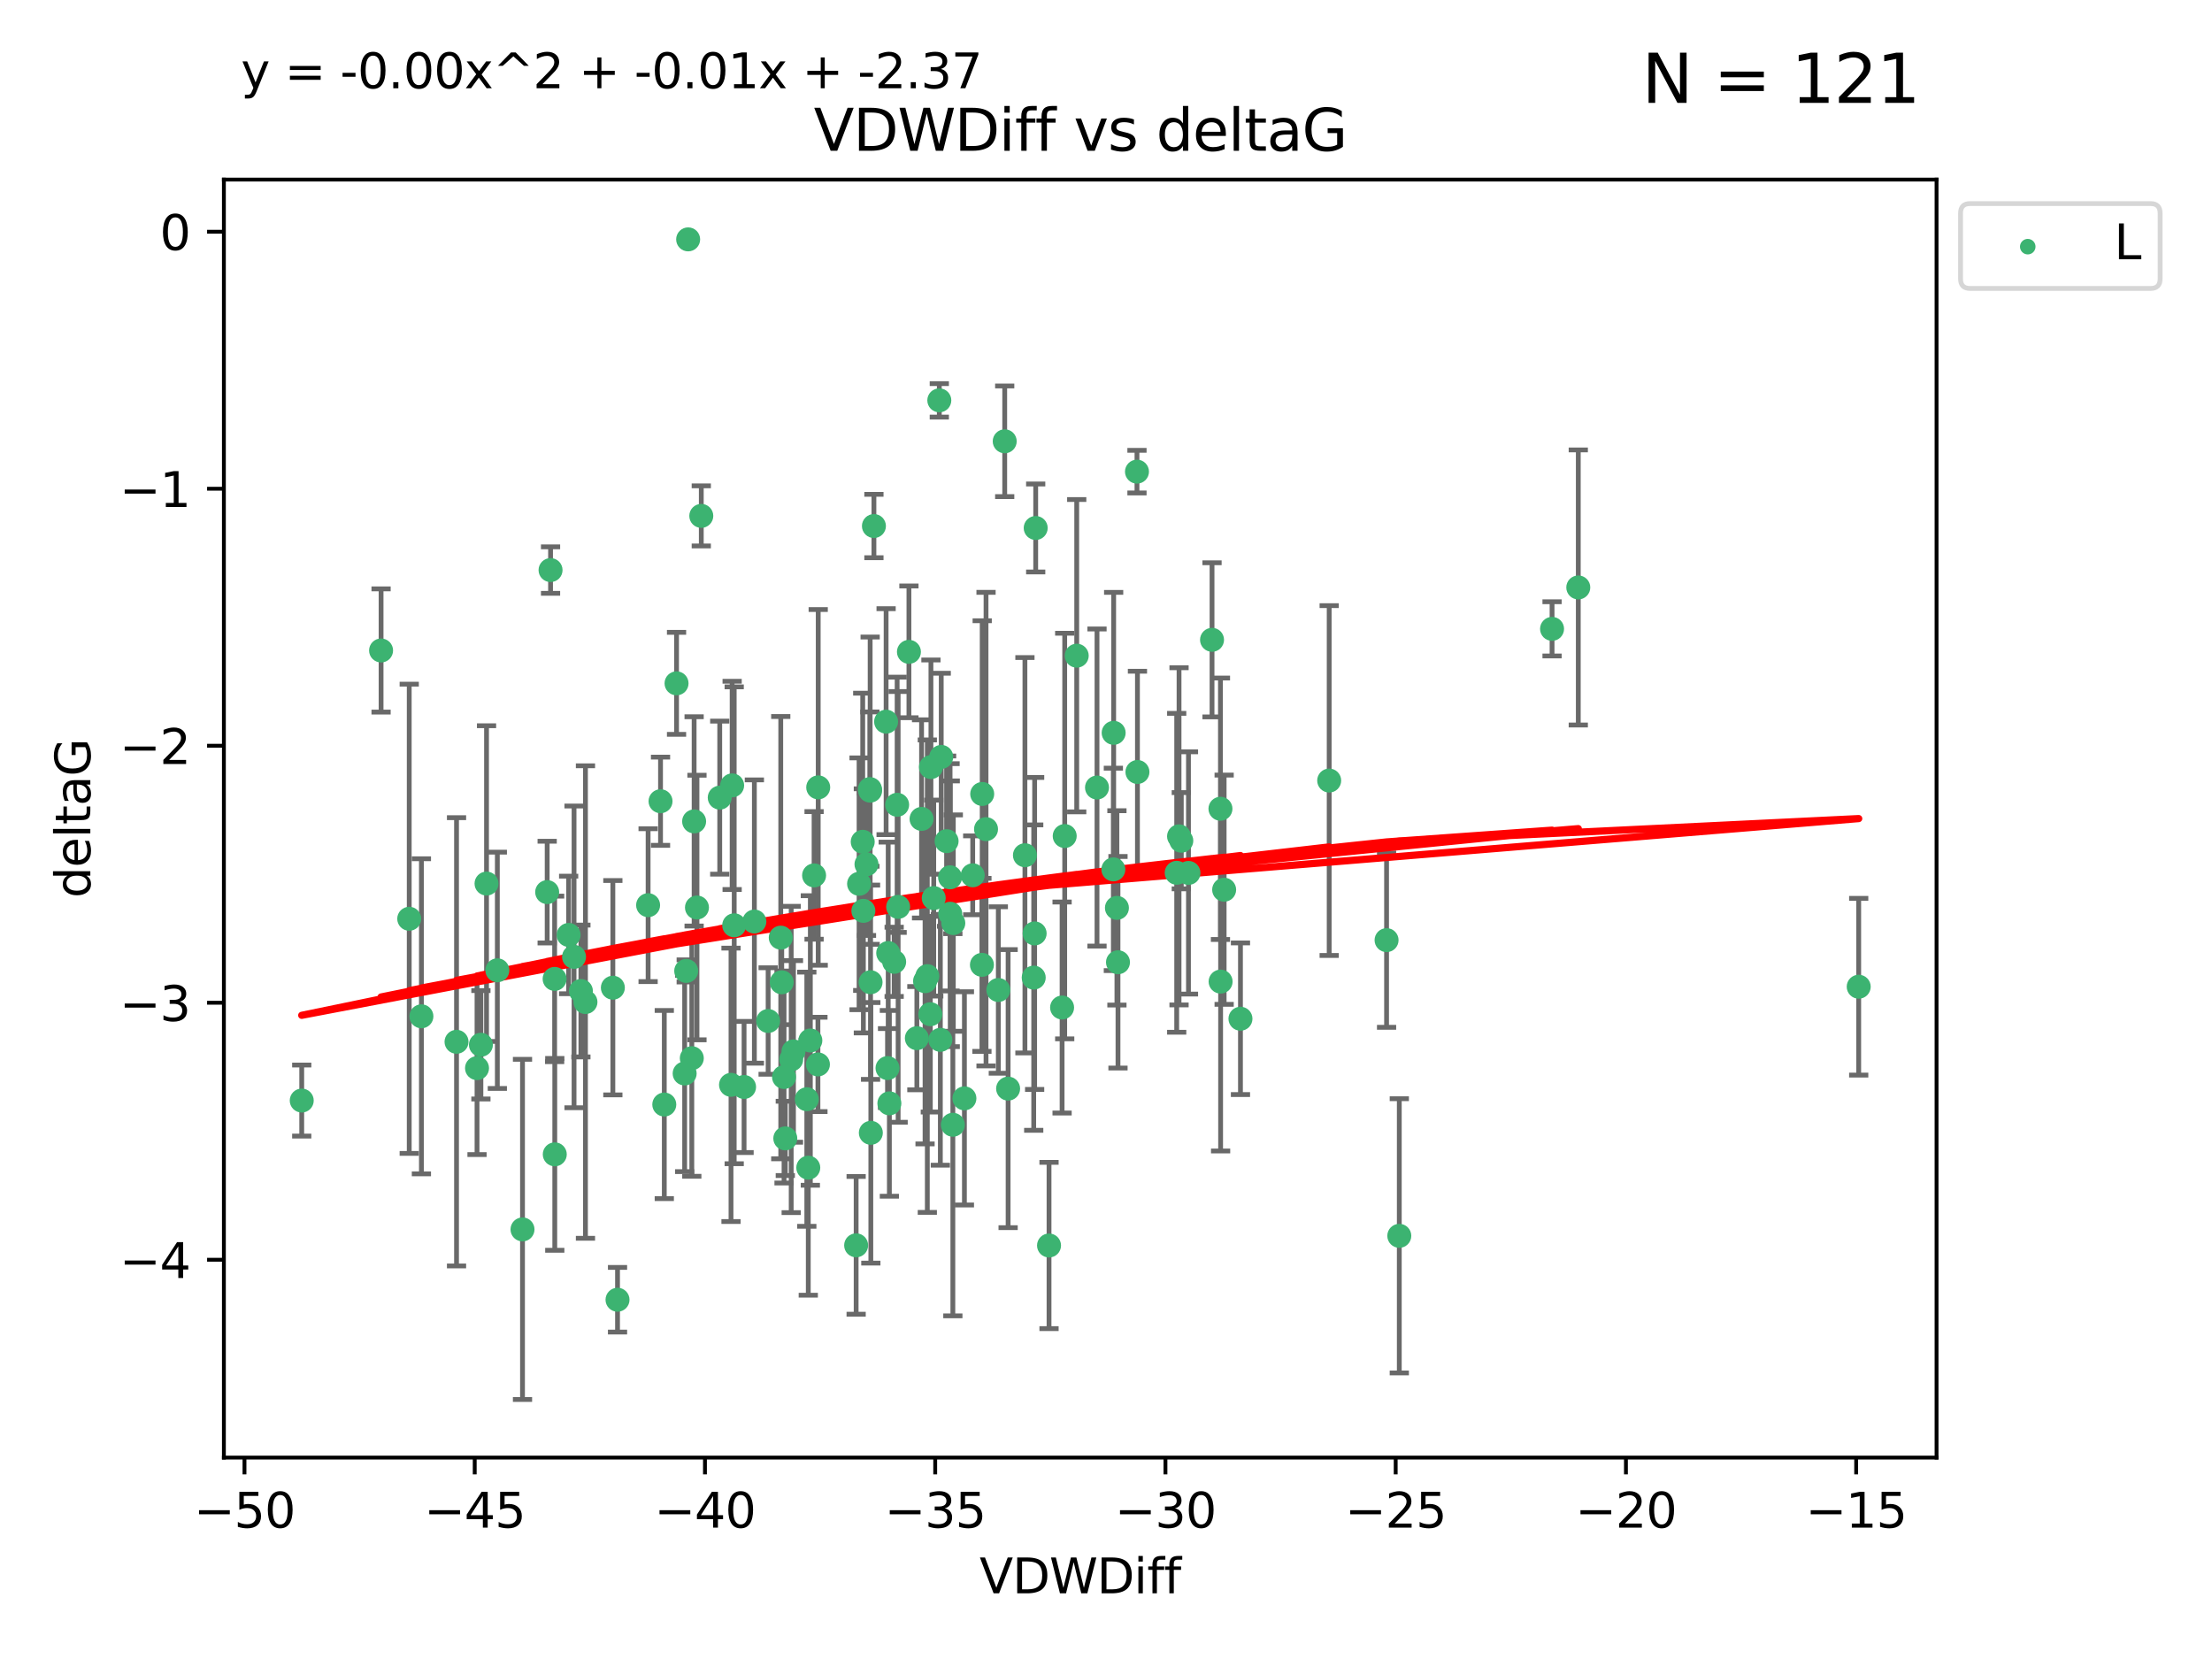 <?xml version="1.0" encoding="utf-8" standalone="no"?>
<!DOCTYPE svg PUBLIC "-//W3C//DTD SVG 1.1//EN"
  "http://www.w3.org/Graphics/SVG/1.1/DTD/svg11.dtd">
<svg xmlns:xlink="http://www.w3.org/1999/xlink" width="460.8pt" height="345.6pt" viewBox="0 0 460.8 345.6" xmlns="http://www.w3.org/2000/svg" version="1.1">
 <defs>
  <style type="text/css">*{stroke-linejoin: round; stroke-linecap: butt}</style>
 </defs>
 <g id="figure_1">
  <g id="patch_1">
   <path d="M 0 345.6 
L 460.8 345.6 
L 460.8 0 
L 0 0 
z
" style="fill: #ffffff"/>
  </g>
  <g id="axes_1">
   <g id="patch_2">
    <path d="M 46.64 303.64 
L 403.42 303.64 
L 403.42 37.411 
L 46.64 37.411 
z
" style="fill: #ffffff"/>
   </g>
   <g id="PathCollection_1">
    <defs>
     <path id="m3efef26443" d="M 0 1.118 
C 0.297 1.118 0.581 1 0.791 0.791 
C 1 0.581 1.118 0.297 1.118 0 
C 1.118 -0.297 1 -0.581 0.791 -0.791 
C 0.581 -1 0.297 -1.118 0 -1.118 
C -0.297 -1.118 -0.581 -1 -0.791 -0.791 
C -1 -0.581 -1.118 -0.297 -1.118 0 
C -1.118 0.297 -1 0.581 -0.791 0.791 
C -0.581 1 -0.297 1.118 0 1.118 
z
" style="stroke: #3cb371"/>
    </defs>
    <g clip-path="url(#p69fee6159f)">
     <use xlink:href="#m3efef26443" x="127.67" y="205.757" style="fill: #3cb371; stroke: #3cb371"/>
     <use xlink:href="#m3efef26443" x="146.091" y="107.469" style="fill: #3cb371; stroke: #3cb371"/>
     <use xlink:href="#m3efef26443" x="100.182" y="217.646" style="fill: #3cb371; stroke: #3cb371"/>
     <use xlink:href="#m3efef26443" x="121.963" y="208.742" style="fill: #3cb371; stroke: #3cb371"/>
     <use xlink:href="#m3efef26443" x="115.54" y="203.923" style="fill: #3cb371; stroke: #3cb371"/>
     <use xlink:href="#m3efef26443" x="137.601" y="166.911" style="fill: #3cb371; stroke: #3cb371"/>
     <use xlink:href="#m3efef26443" x="118.459" y="194.766" style="fill: #3cb371; stroke: #3cb371"/>
     <use xlink:href="#m3efef26443" x="128.641" y="270.76" style="fill: #3cb371; stroke: #3cb371"/>
     <use xlink:href="#m3efef26443" x="165.295" y="219.029" style="fill: #3cb371; stroke: #3cb371"/>
     <use xlink:href="#m3efef26443" x="119.584" y="199.333" style="fill: #3cb371; stroke: #3cb371"/>
     <use xlink:href="#m3efef26443" x="178.35" y="259.426" style="fill: #3cb371; stroke: #3cb371"/>
     <use xlink:href="#m3efef26443" x="99.372" y="222.512" style="fill: #3cb371; stroke: #3cb371"/>
     <use xlink:href="#m3efef26443" x="168.379" y="243.25" style="fill: #3cb371; stroke: #3cb371"/>
     <use xlink:href="#m3efef26443" x="135.013" y="188.564" style="fill: #3cb371; stroke: #3cb371"/>
     <use xlink:href="#m3efef26443" x="138.384" y="230.094" style="fill: #3cb371; stroke: #3cb371"/>
     <use xlink:href="#m3efef26443" x="103.605" y="202.131" style="fill: #3cb371; stroke: #3cb371"/>
     <use xlink:href="#m3efef26443" x="170.39" y="221.738" style="fill: #3cb371; stroke: #3cb371"/>
     <use xlink:href="#m3efef26443" x="187.099" y="188.924" style="fill: #3cb371; stroke: #3cb371"/>
     <use xlink:href="#m3efef26443" x="108.847" y="256.108" style="fill: #3cb371; stroke: #3cb371"/>
     <use xlink:href="#m3efef26443" x="197.916" y="182.758" style="fill: #3cb371; stroke: #3cb371"/>
     <use xlink:href="#m3efef26443" x="170.449" y="164.026" style="fill: #3cb371; stroke: #3cb371"/>
     <use xlink:href="#m3efef26443" x="169.589" y="182.362" style="fill: #3cb371; stroke: #3cb371"/>
     <use xlink:href="#m3efef26443" x="79.385" y="135.507" style="fill: #3cb371; stroke: #3cb371"/>
     <use xlink:href="#m3efef26443" x="145.191" y="189.053" style="fill: #3cb371; stroke: #3cb371"/>
     <use xlink:href="#m3efef26443" x="198.591" y="192.295" style="fill: #3cb371; stroke: #3cb371"/>
     <use xlink:href="#m3efef26443" x="140.936" y="142.352" style="fill: #3cb371; stroke: #3cb371"/>
     <use xlink:href="#m3efef26443" x="179.856" y="189.747" style="fill: #3cb371; stroke: #3cb371"/>
     <use xlink:href="#m3efef26443" x="85.25" y="191.398" style="fill: #3cb371; stroke: #3cb371"/>
     <use xlink:href="#m3efef26443" x="152.519" y="163.612" style="fill: #3cb371; stroke: #3cb371"/>
     <use xlink:href="#m3efef26443" x="62.857" y="229.265" style="fill: #3cb371; stroke: #3cb371"/>
     <use xlink:href="#m3efef26443" x="198.497" y="234.31" style="fill: #3cb371; stroke: #3cb371"/>
     <use xlink:href="#m3efef26443" x="215.342" y="203.654" style="fill: #3cb371; stroke: #3cb371"/>
     <use xlink:href="#m3efef26443" x="207.969" y="206.233" style="fill: #3cb371; stroke: #3cb371"/>
     <use xlink:href="#m3efef26443" x="184.592" y="150.335" style="fill: #3cb371; stroke: #3cb371"/>
     <use xlink:href="#m3efef26443" x="228.527" y="164.058" style="fill: #3cb371; stroke: #3cb371"/>
     <use xlink:href="#m3efef26443" x="204.611" y="165.398" style="fill: #3cb371; stroke: #3cb371"/>
     <use xlink:href="#m3efef26443" x="185.029" y="198.536" style="fill: #3cb371; stroke: #3cb371"/>
     <use xlink:href="#m3efef26443" x="168.074" y="228.986" style="fill: #3cb371; stroke: #3cb371"/>
     <use xlink:href="#m3efef26443" x="143.354" y="49.866" style="fill: #3cb371; stroke: #3cb371"/>
     <use xlink:href="#m3efef26443" x="182.054" y="109.583" style="fill: #3cb371; stroke: #3cb371"/>
     <use xlink:href="#m3efef26443" x="115.57" y="240.472" style="fill: #3cb371; stroke: #3cb371"/>
     <use xlink:href="#m3efef26443" x="205.408" y="172.724" style="fill: #3cb371; stroke: #3cb371"/>
     <use xlink:href="#m3efef26443" x="252.489" y="133.285" style="fill: #3cb371; stroke: #3cb371"/>
     <use xlink:href="#m3efef26443" x="231.995" y="152.663" style="fill: #3cb371; stroke: #3cb371"/>
     <use xlink:href="#m3efef26443" x="209.3" y="91.93" style="fill: #3cb371; stroke: #3cb371"/>
     <use xlink:href="#m3efef26443" x="258.411" y="212.221" style="fill: #3cb371; stroke: #3cb371"/>
     <use xlink:href="#m3efef26443" x="181.268" y="164.706" style="fill: #3cb371; stroke: #3cb371"/>
     <use xlink:href="#m3efef26443" x="180.504" y="180.042" style="fill: #3cb371; stroke: #3cb371"/>
     <use xlink:href="#m3efef26443" x="144.598" y="171.111" style="fill: #3cb371; stroke: #3cb371"/>
     <use xlink:href="#m3efef26443" x="113.986" y="185.842" style="fill: #3cb371; stroke: #3cb371"/>
     <use xlink:href="#m3efef26443" x="168.809" y="216.753" style="fill: #3cb371; stroke: #3cb371"/>
     <use xlink:href="#m3efef26443" x="231.934" y="181.11" style="fill: #3cb371; stroke: #3cb371"/>
     <use xlink:href="#m3efef26443" x="189.346" y="135.792" style="fill: #3cb371; stroke: #3cb371"/>
     <use xlink:href="#m3efef26443" x="152.948" y="192.756" style="fill: #3cb371; stroke: #3cb371"/>
     <use xlink:href="#m3efef26443" x="245.128" y="181.819" style="fill: #3cb371; stroke: #3cb371"/>
     <use xlink:href="#m3efef26443" x="197.193" y="175.228" style="fill: #3cb371; stroke: #3cb371"/>
     <use xlink:href="#m3efef26443" x="204.554" y="200.996" style="fill: #3cb371; stroke: #3cb371"/>
     <use xlink:href="#m3efef26443" x="276.894" y="162.605" style="fill: #3cb371; stroke: #3cb371"/>
     <use xlink:href="#m3efef26443" x="186.89" y="167.649" style="fill: #3cb371; stroke: #3cb371"/>
     <use xlink:href="#m3efef26443" x="121.012" y="206.445" style="fill: #3cb371; stroke: #3cb371"/>
     <use xlink:href="#m3efef26443" x="179.72" y="175.362" style="fill: #3cb371; stroke: #3cb371"/>
     <use xlink:href="#m3efef26443" x="160.016" y="212.692" style="fill: #3cb371; stroke: #3cb371"/>
     <use xlink:href="#m3efef26443" x="186.269" y="200.366" style="fill: #3cb371; stroke: #3cb371"/>
     <use xlink:href="#m3efef26443" x="164.82" y="220.703" style="fill: #3cb371; stroke: #3cb371"/>
     <use xlink:href="#m3efef26443" x="254.243" y="168.478" style="fill: #3cb371; stroke: #3cb371"/>
     <use xlink:href="#m3efef26443" x="181.219" y="164.382" style="fill: #3cb371; stroke: #3cb371"/>
     <use xlink:href="#m3efef26443" x="142.626" y="223.626" style="fill: #3cb371; stroke: #3cb371"/>
     <use xlink:href="#m3efef26443" x="184.888" y="222.5" style="fill: #3cb371; stroke: #3cb371"/>
     <use xlink:href="#m3efef26443" x="232.675" y="189.128" style="fill: #3cb371; stroke: #3cb371"/>
     <use xlink:href="#m3efef26443" x="254.276" y="204.482" style="fill: #3cb371; stroke: #3cb371"/>
     <use xlink:href="#m3efef26443" x="101.354" y="184.066" style="fill: #3cb371; stroke: #3cb371"/>
     <use xlink:href="#m3efef26443" x="142.951" y="202.26" style="fill: #3cb371; stroke: #3cb371"/>
     <use xlink:href="#m3efef26443" x="181.353" y="204.617" style="fill: #3cb371; stroke: #3cb371"/>
     <use xlink:href="#m3efef26443" x="87.786" y="211.716" style="fill: #3cb371; stroke: #3cb371"/>
     <use xlink:href="#m3efef26443" x="210.009" y="226.78" style="fill: #3cb371; stroke: #3cb371"/>
     <use xlink:href="#m3efef26443" x="95.103" y="217.026" style="fill: #3cb371; stroke: #3cb371"/>
     <use xlink:href="#m3efef26443" x="181.411" y="235.987" style="fill: #3cb371; stroke: #3cb371"/>
     <use xlink:href="#m3efef26443" x="196.076" y="157.679" style="fill: #3cb371; stroke: #3cb371"/>
     <use xlink:href="#m3efef26443" x="163.592" y="237.148" style="fill: #3cb371; stroke: #3cb371"/>
     <use xlink:href="#m3efef26443" x="162.646" y="195.33" style="fill: #3cb371; stroke: #3cb371"/>
     <use xlink:href="#m3efef26443" x="149.934" y="166.16" style="fill: #3cb371; stroke: #3cb371"/>
     <use xlink:href="#m3efef26443" x="194.515" y="187.085" style="fill: #3cb371; stroke: #3cb371"/>
     <use xlink:href="#m3efef26443" x="163.33" y="224.364" style="fill: #3cb371; stroke: #3cb371"/>
     <use xlink:href="#m3efef26443" x="157.15" y="191.972" style="fill: #3cb371; stroke: #3cb371"/>
     <use xlink:href="#m3efef26443" x="291.499" y="257.445" style="fill: #3cb371; stroke: #3cb371"/>
     <use xlink:href="#m3efef26443" x="387.203" y="205.553" style="fill: #3cb371; stroke: #3cb371"/>
     <use xlink:href="#m3efef26443" x="191.978" y="170.593" style="fill: #3cb371; stroke: #3cb371"/>
     <use xlink:href="#m3efef26443" x="236.951" y="160.819" style="fill: #3cb371; stroke: #3cb371"/>
     <use xlink:href="#m3efef26443" x="232.897" y="200.455" style="fill: #3cb371; stroke: #3cb371"/>
     <use xlink:href="#m3efef26443" x="247.58" y="181.847" style="fill: #3cb371; stroke: #3cb371"/>
     <use xlink:href="#m3efef26443" x="190.998" y="216.272" style="fill: #3cb371; stroke: #3cb371"/>
     <use xlink:href="#m3efef26443" x="193.178" y="203.348" style="fill: #3cb371; stroke: #3cb371"/>
     <use xlink:href="#m3efef26443" x="193.804" y="211.278" style="fill: #3cb371; stroke: #3cb371"/>
     <use xlink:href="#m3efef26443" x="195.891" y="216.616" style="fill: #3cb371; stroke: #3cb371"/>
     <use xlink:href="#m3efef26443" x="192.705" y="204.398" style="fill: #3cb371; stroke: #3cb371"/>
     <use xlink:href="#m3efef26443" x="144.115" y="220.443" style="fill: #3cb371; stroke: #3cb371"/>
     <use xlink:href="#m3efef26443" x="215.755" y="109.988" style="fill: #3cb371; stroke: #3cb371"/>
     <use xlink:href="#m3efef26443" x="185.273" y="229.848" style="fill: #3cb371; stroke: #3cb371"/>
     <use xlink:href="#m3efef26443" x="246.086" y="175.137" style="fill: #3cb371; stroke: #3cb371"/>
     <use xlink:href="#m3efef26443" x="236.853" y="98.252" style="fill: #3cb371; stroke: #3cb371"/>
     <use xlink:href="#m3efef26443" x="255.012" y="185.343" style="fill: #3cb371; stroke: #3cb371"/>
     <use xlink:href="#m3efef26443" x="162.85" y="204.631" style="fill: #3cb371; stroke: #3cb371"/>
     <use xlink:href="#m3efef26443" x="114.69" y="118.758" style="fill: #3cb371; stroke: #3cb371"/>
     <use xlink:href="#m3efef26443" x="155.004" y="226.439" style="fill: #3cb371; stroke: #3cb371"/>
     <use xlink:href="#m3efef26443" x="200.905" y="228.809" style="fill: #3cb371; stroke: #3cb371"/>
     <use xlink:href="#m3efef26443" x="213.511" y="178.162" style="fill: #3cb371; stroke: #3cb371"/>
     <use xlink:href="#m3efef26443" x="221.253" y="209.885" style="fill: #3cb371; stroke: #3cb371"/>
     <use xlink:href="#m3efef26443" x="288.847" y="195.847" style="fill: #3cb371; stroke: #3cb371"/>
     <use xlink:href="#m3efef26443" x="323.321" y="131.005" style="fill: #3cb371; stroke: #3cb371"/>
     <use xlink:href="#m3efef26443" x="221.798" y="174.161" style="fill: #3cb371; stroke: #3cb371"/>
     <use xlink:href="#m3efef26443" x="218.532" y="259.459" style="fill: #3cb371; stroke: #3cb371"/>
     <use xlink:href="#m3efef26443" x="202.634" y="182.341" style="fill: #3cb371; stroke: #3cb371"/>
     <use xlink:href="#m3efef26443" x="195.675" y="83.4" style="fill: #3cb371; stroke: #3cb371"/>
     <use xlink:href="#m3efef26443" x="152.283" y="225.991" style="fill: #3cb371; stroke: #3cb371"/>
     <use xlink:href="#m3efef26443" x="224.3" y="136.592" style="fill: #3cb371; stroke: #3cb371"/>
     <use xlink:href="#m3efef26443" x="193.931" y="159.796" style="fill: #3cb371; stroke: #3cb371"/>
     <use xlink:href="#m3efef26443" x="245.616" y="174.223" style="fill: #3cb371; stroke: #3cb371"/>
     <use xlink:href="#m3efef26443" x="328.786" y="122.377" style="fill: #3cb371; stroke: #3cb371"/>
     <use xlink:href="#m3efef26443" x="197.955" y="190.354" style="fill: #3cb371; stroke: #3cb371"/>
     <use xlink:href="#m3efef26443" x="178.961" y="184.111" style="fill: #3cb371; stroke: #3cb371"/>
     <use xlink:href="#m3efef26443" x="215.534" y="194.451" style="fill: #3cb371; stroke: #3cb371"/>
    </g>
   </g>
   <g id="matplotlib.axis_1">
    <g id="xtick_1">
     <g id="line2d_1">
      <defs>
       <path id="medd8852a28" d="M 0 0 
L 0 3.5 
" style="stroke: #000000; stroke-width: 0.8"/>
      </defs>
      <g>
       <use xlink:href="#medd8852a28" x="50.93" y="303.64" style="stroke: #000000; stroke-width: 0.8"/>
      </g>
     </g>
     <g id="text_1">
      <!-- −50 -->
      <g transform="translate(40.377 318.238)scale(0.1 -0.1)">
       <defs>
        <path id="DejaVuSans-2212" d="M 678 2272 
L 4684 2272 
L 4684 1741 
L 678 1741 
L 678 2272 
z
" transform="scale(0.016)"/>
        <path id="DejaVuSans-35" d="M 691 4666 
L 3169 4666 
L 3169 4134 
L 1269 4134 
L 1269 2991 
Q 1406 3038 1543 3061 
Q 1681 3084 1819 3084 
Q 2600 3084 3056 2656 
Q 3513 2228 3513 1497 
Q 3513 744 3044 326 
Q 2575 -91 1722 -91 
Q 1428 -91 1123 -41 
Q 819 9 494 109 
L 494 744 
Q 775 591 1075 516 
Q 1375 441 1709 441 
Q 2250 441 2565 725 
Q 2881 1009 2881 1497 
Q 2881 1984 2565 2268 
Q 2250 2553 1709 2553 
Q 1456 2553 1204 2497 
Q 953 2441 691 2322 
L 691 4666 
z
" transform="scale(0.016)"/>
        <path id="DejaVuSans-30" d="M 2034 4250 
Q 1547 4250 1301 3770 
Q 1056 3291 1056 2328 
Q 1056 1369 1301 889 
Q 1547 409 2034 409 
Q 2525 409 2770 889 
Q 3016 1369 3016 2328 
Q 3016 3291 2770 3770 
Q 2525 4250 2034 4250 
z
M 2034 4750 
Q 2819 4750 3233 4129 
Q 3647 3509 3647 2328 
Q 3647 1150 3233 529 
Q 2819 -91 2034 -91 
Q 1250 -91 836 529 
Q 422 1150 422 2328 
Q 422 3509 836 4129 
Q 1250 4750 2034 4750 
z
" transform="scale(0.016)"/>
       </defs>
       <use xlink:href="#DejaVuSans-2212"/>
       <use xlink:href="#DejaVuSans-35" x="83.789"/>
       <use xlink:href="#DejaVuSans-30" x="147.412"/>
      </g>
     </g>
    </g>
    <g id="xtick_2">
     <g id="line2d_2">
      <g>
       <use xlink:href="#medd8852a28" x="98.893" y="303.64" style="stroke: #000000; stroke-width: 0.8"/>
      </g>
     </g>
     <g id="text_2">
      <!-- −45 -->
      <g transform="translate(88.341 318.238)scale(0.1 -0.1)">
       <defs>
        <path id="DejaVuSans-34" d="M 2419 4116 
L 825 1625 
L 2419 1625 
L 2419 4116 
z
M 2253 4666 
L 3047 4666 
L 3047 1625 
L 3713 1625 
L 3713 1100 
L 3047 1100 
L 3047 0 
L 2419 0 
L 2419 1100 
L 313 1100 
L 313 1709 
L 2253 4666 
z
" transform="scale(0.016)"/>
       </defs>
       <use xlink:href="#DejaVuSans-2212"/>
       <use xlink:href="#DejaVuSans-34" x="83.789"/>
       <use xlink:href="#DejaVuSans-35" x="147.412"/>
      </g>
     </g>
    </g>
    <g id="xtick_3">
     <g id="line2d_3">
      <g>
       <use xlink:href="#medd8852a28" x="146.857" y="303.64" style="stroke: #000000; stroke-width: 0.8"/>
      </g>
     </g>
     <g id="text_3">
      <!-- −40 -->
      <g transform="translate(136.304 318.238)scale(0.1 -0.1)">
       <use xlink:href="#DejaVuSans-2212"/>
       <use xlink:href="#DejaVuSans-34" x="83.789"/>
       <use xlink:href="#DejaVuSans-30" x="147.412"/>
      </g>
     </g>
    </g>
    <g id="xtick_4">
     <g id="line2d_4">
      <g>
       <use xlink:href="#medd8852a28" x="194.82" y="303.64" style="stroke: #000000; stroke-width: 0.8"/>
      </g>
     </g>
     <g id="text_4">
      <!-- −35 -->
      <g transform="translate(184.268 318.238)scale(0.1 -0.1)">
       <defs>
        <path id="DejaVuSans-33" d="M 2597 2516 
Q 3050 2419 3304 2112 
Q 3559 1806 3559 1356 
Q 3559 666 3084 287 
Q 2609 -91 1734 -91 
Q 1441 -91 1130 -33 
Q 819 25 488 141 
L 488 750 
Q 750 597 1062 519 
Q 1375 441 1716 441 
Q 2309 441 2620 675 
Q 2931 909 2931 1356 
Q 2931 1769 2642 2001 
Q 2353 2234 1838 2234 
L 1294 2234 
L 1294 2753 
L 1863 2753 
Q 2328 2753 2575 2939 
Q 2822 3125 2822 3475 
Q 2822 3834 2567 4026 
Q 2313 4219 1838 4219 
Q 1578 4219 1281 4162 
Q 984 4106 628 3988 
L 628 4550 
Q 988 4650 1302 4700 
Q 1616 4750 1894 4750 
Q 2613 4750 3031 4423 
Q 3450 4097 3450 3541 
Q 3450 3153 3228 2886 
Q 3006 2619 2597 2516 
z
" transform="scale(0.016)"/>
       </defs>
       <use xlink:href="#DejaVuSans-2212"/>
       <use xlink:href="#DejaVuSans-33" x="83.789"/>
       <use xlink:href="#DejaVuSans-35" x="147.412"/>
      </g>
     </g>
    </g>
    <g id="xtick_5">
     <g id="line2d_5">
      <g>
       <use xlink:href="#medd8852a28" x="242.784" y="303.64" style="stroke: #000000; stroke-width: 0.8"/>
      </g>
     </g>
     <g id="text_5">
      <!-- −30 -->
      <g transform="translate(232.231 318.238)scale(0.1 -0.1)">
       <use xlink:href="#DejaVuSans-2212"/>
       <use xlink:href="#DejaVuSans-33" x="83.789"/>
       <use xlink:href="#DejaVuSans-30" x="147.412"/>
      </g>
     </g>
    </g>
    <g id="xtick_6">
     <g id="line2d_6">
      <g>
       <use xlink:href="#medd8852a28" x="290.747" y="303.64" style="stroke: #000000; stroke-width: 0.8"/>
      </g>
     </g>
     <g id="text_6">
      <!-- −25 -->
      <g transform="translate(280.195 318.238)scale(0.1 -0.1)">
       <defs>
        <path id="DejaVuSans-32" d="M 1228 531 
L 3431 531 
L 3431 0 
L 469 0 
L 469 531 
Q 828 903 1448 1529 
Q 2069 2156 2228 2338 
Q 2531 2678 2651 2914 
Q 2772 3150 2772 3378 
Q 2772 3750 2511 3984 
Q 2250 4219 1831 4219 
Q 1534 4219 1204 4116 
Q 875 4013 500 3803 
L 500 4441 
Q 881 4594 1212 4672 
Q 1544 4750 1819 4750 
Q 2544 4750 2975 4387 
Q 3406 4025 3406 3419 
Q 3406 3131 3298 2873 
Q 3191 2616 2906 2266 
Q 2828 2175 2409 1742 
Q 1991 1309 1228 531 
z
" transform="scale(0.016)"/>
       </defs>
       <use xlink:href="#DejaVuSans-2212"/>
       <use xlink:href="#DejaVuSans-32" x="83.789"/>
       <use xlink:href="#DejaVuSans-35" x="147.412"/>
      </g>
     </g>
    </g>
    <g id="xtick_7">
     <g id="line2d_7">
      <g>
       <use xlink:href="#medd8852a28" x="338.711" y="303.64" style="stroke: #000000; stroke-width: 0.8"/>
      </g>
     </g>
     <g id="text_7">
      <!-- −20 -->
      <g transform="translate(328.158 318.238)scale(0.1 -0.1)">
       <use xlink:href="#DejaVuSans-2212"/>
       <use xlink:href="#DejaVuSans-32" x="83.789"/>
       <use xlink:href="#DejaVuSans-30" x="147.412"/>
      </g>
     </g>
    </g>
    <g id="xtick_8">
     <g id="line2d_8">
      <g>
       <use xlink:href="#medd8852a28" x="386.674" y="303.64" style="stroke: #000000; stroke-width: 0.8"/>
      </g>
     </g>
     <g id="text_8">
      <!-- −15 -->
      <g transform="translate(376.122 318.238)scale(0.1 -0.1)">
       <defs>
        <path id="DejaVuSans-31" d="M 794 531 
L 1825 531 
L 1825 4091 
L 703 3866 
L 703 4441 
L 1819 4666 
L 2450 4666 
L 2450 531 
L 3481 531 
L 3481 0 
L 794 0 
L 794 531 
z
" transform="scale(0.016)"/>
       </defs>
       <use xlink:href="#DejaVuSans-2212"/>
       <use xlink:href="#DejaVuSans-31" x="83.789"/>
       <use xlink:href="#DejaVuSans-35" x="147.412"/>
      </g>
     </g>
    </g>
    <g id="text_9">
     <!-- VDWDiff -->
     <g transform="translate(204.057 331.917)scale(0.1 -0.1)">
      <defs>
       <path id="DejaVuSans-56" d="M 1831 0 
L 50 4666 
L 709 4666 
L 2188 738 
L 3669 4666 
L 4325 4666 
L 2547 0 
L 1831 0 
z
" transform="scale(0.016)"/>
       <path id="DejaVuSans-44" d="M 1259 4147 
L 1259 519 
L 2022 519 
Q 2988 519 3436 956 
Q 3884 1394 3884 2338 
Q 3884 3275 3436 3711 
Q 2988 4147 2022 4147 
L 1259 4147 
z
M 628 4666 
L 1925 4666 
Q 3281 4666 3915 4102 
Q 4550 3538 4550 2338 
Q 4550 1131 3912 565 
Q 3275 0 1925 0 
L 628 0 
L 628 4666 
z
" transform="scale(0.016)"/>
       <path id="DejaVuSans-57" d="M 213 4666 
L 850 4666 
L 1831 722 
L 2809 4666 
L 3519 4666 
L 4500 722 
L 5478 4666 
L 6119 4666 
L 4947 0 
L 4153 0 
L 3169 4050 
L 2175 0 
L 1381 0 
L 213 4666 
z
" transform="scale(0.016)"/>
       <path id="DejaVuSans-69" d="M 603 3500 
L 1178 3500 
L 1178 0 
L 603 0 
L 603 3500 
z
M 603 4863 
L 1178 4863 
L 1178 4134 
L 603 4134 
L 603 4863 
z
" transform="scale(0.016)"/>
       <path id="DejaVuSans-66" d="M 2375 4863 
L 2375 4384 
L 1825 4384 
Q 1516 4384 1395 4259 
Q 1275 4134 1275 3809 
L 1275 3500 
L 2222 3500 
L 2222 3053 
L 1275 3053 
L 1275 0 
L 697 0 
L 697 3053 
L 147 3053 
L 147 3500 
L 697 3500 
L 697 3744 
Q 697 4328 969 4595 
Q 1241 4863 1831 4863 
L 2375 4863 
z
" transform="scale(0.016)"/>
      </defs>
      <use xlink:href="#DejaVuSans-56"/>
      <use xlink:href="#DejaVuSans-44" x="68.408"/>
      <use xlink:href="#DejaVuSans-57" x="145.41"/>
      <use xlink:href="#DejaVuSans-44" x="244.287"/>
      <use xlink:href="#DejaVuSans-69" x="321.289"/>
      <use xlink:href="#DejaVuSans-66" x="349.072"/>
      <use xlink:href="#DejaVuSans-66" x="384.277"/>
     </g>
    </g>
   </g>
   <g id="matplotlib.axis_2">
    <g id="ytick_1">
     <g id="line2d_9">
      <defs>
       <path id="mbd2c9adbe6" d="M 0 0 
L -3.5 0 
" style="stroke: #000000; stroke-width: 0.8"/>
      </defs>
      <g>
       <use xlink:href="#mbd2c9adbe6" x="46.64" y="262.427" style="stroke: #000000; stroke-width: 0.8"/>
      </g>
     </g>
     <g id="text_10">
      <!-- −4 -->
      <g transform="translate(24.898 266.226)scale(0.1 -0.1)">
       <use xlink:href="#DejaVuSans-2212"/>
       <use xlink:href="#DejaVuSans-34" x="83.789"/>
      </g>
     </g>
    </g>
    <g id="ytick_2">
     <g id="line2d_10">
      <g>
       <use xlink:href="#mbd2c9adbe6" x="46.64" y="208.89" style="stroke: #000000; stroke-width: 0.8"/>
      </g>
     </g>
     <g id="text_11">
      <!-- −3 -->
      <g transform="translate(24.898 212.689)scale(0.1 -0.1)">
       <use xlink:href="#DejaVuSans-2212"/>
       <use xlink:href="#DejaVuSans-33" x="83.789"/>
      </g>
     </g>
    </g>
    <g id="ytick_3">
     <g id="line2d_11">
      <g>
       <use xlink:href="#mbd2c9adbe6" x="46.64" y="155.352" style="stroke: #000000; stroke-width: 0.8"/>
      </g>
     </g>
     <g id="text_12">
      <!-- −2 -->
      <g transform="translate(24.898 159.152)scale(0.1 -0.1)">
       <use xlink:href="#DejaVuSans-2212"/>
       <use xlink:href="#DejaVuSans-32" x="83.789"/>
      </g>
     </g>
    </g>
    <g id="ytick_4">
     <g id="line2d_12">
      <g>
       <use xlink:href="#mbd2c9adbe6" x="46.64" y="101.815" style="stroke: #000000; stroke-width: 0.8"/>
      </g>
     </g>
     <g id="text_13">
      <!-- −1 -->
      <g transform="translate(24.898 105.614)scale(0.1 -0.1)">
       <use xlink:href="#DejaVuSans-2212"/>
       <use xlink:href="#DejaVuSans-31" x="83.789"/>
      </g>
     </g>
    </g>
    <g id="ytick_5">
     <g id="line2d_13">
      <g>
       <use xlink:href="#mbd2c9adbe6" x="46.64" y="48.278" style="stroke: #000000; stroke-width: 0.8"/>
      </g>
     </g>
     <g id="text_14">
      <!-- 0 -->
      <g transform="translate(33.278 52.077)scale(0.1 -0.1)">
       <use xlink:href="#DejaVuSans-30"/>
      </g>
     </g>
    </g>
    <g id="text_15">
     <!-- deltaG -->
     <g transform="translate(18.818 187.064)rotate(-90)scale(0.1 -0.1)">
      <defs>
       <path id="DejaVuSans-64" d="M 2906 2969 
L 2906 4863 
L 3481 4863 
L 3481 0 
L 2906 0 
L 2906 525 
Q 2725 213 2448 61 
Q 2172 -91 1784 -91 
Q 1150 -91 751 415 
Q 353 922 353 1747 
Q 353 2572 751 3078 
Q 1150 3584 1784 3584 
Q 2172 3584 2448 3432 
Q 2725 3281 2906 2969 
z
M 947 1747 
Q 947 1113 1208 752 
Q 1469 391 1925 391 
Q 2381 391 2643 752 
Q 2906 1113 2906 1747 
Q 2906 2381 2643 2742 
Q 2381 3103 1925 3103 
Q 1469 3103 1208 2742 
Q 947 2381 947 1747 
z
" transform="scale(0.016)"/>
       <path id="DejaVuSans-65" d="M 3597 1894 
L 3597 1613 
L 953 1613 
Q 991 1019 1311 708 
Q 1631 397 2203 397 
Q 2534 397 2845 478 
Q 3156 559 3463 722 
L 3463 178 
Q 3153 47 2828 -22 
Q 2503 -91 2169 -91 
Q 1331 -91 842 396 
Q 353 884 353 1716 
Q 353 2575 817 3079 
Q 1281 3584 2069 3584 
Q 2775 3584 3186 3129 
Q 3597 2675 3597 1894 
z
M 3022 2063 
Q 3016 2534 2758 2815 
Q 2500 3097 2075 3097 
Q 1594 3097 1305 2825 
Q 1016 2553 972 2059 
L 3022 2063 
z
" transform="scale(0.016)"/>
       <path id="DejaVuSans-6c" d="M 603 4863 
L 1178 4863 
L 1178 0 
L 603 0 
L 603 4863 
z
" transform="scale(0.016)"/>
       <path id="DejaVuSans-74" d="M 1172 4494 
L 1172 3500 
L 2356 3500 
L 2356 3053 
L 1172 3053 
L 1172 1153 
Q 1172 725 1289 603 
Q 1406 481 1766 481 
L 2356 481 
L 2356 0 
L 1766 0 
Q 1100 0 847 248 
Q 594 497 594 1153 
L 594 3053 
L 172 3053 
L 172 3500 
L 594 3500 
L 594 4494 
L 1172 4494 
z
" transform="scale(0.016)"/>
       <path id="DejaVuSans-61" d="M 2194 1759 
Q 1497 1759 1228 1600 
Q 959 1441 959 1056 
Q 959 750 1161 570 
Q 1363 391 1709 391 
Q 2188 391 2477 730 
Q 2766 1069 2766 1631 
L 2766 1759 
L 2194 1759 
z
M 3341 1997 
L 3341 0 
L 2766 0 
L 2766 531 
Q 2569 213 2275 61 
Q 1981 -91 1556 -91 
Q 1019 -91 701 211 
Q 384 513 384 1019 
Q 384 1609 779 1909 
Q 1175 2209 1959 2209 
L 2766 2209 
L 2766 2266 
Q 2766 2663 2505 2880 
Q 2244 3097 1772 3097 
Q 1472 3097 1187 3025 
Q 903 2953 641 2809 
L 641 3341 
Q 956 3463 1253 3523 
Q 1550 3584 1831 3584 
Q 2591 3584 2966 3190 
Q 3341 2797 3341 1997 
z
" transform="scale(0.016)"/>
       <path id="DejaVuSans-47" d="M 3809 666 
L 3809 1919 
L 2778 1919 
L 2778 2438 
L 4434 2438 
L 4434 434 
Q 4069 175 3628 42 
Q 3188 -91 2688 -91 
Q 1594 -91 976 548 
Q 359 1188 359 2328 
Q 359 3472 976 4111 
Q 1594 4750 2688 4750 
Q 3144 4750 3555 4637 
Q 3966 4525 4313 4306 
L 4313 3634 
Q 3963 3931 3569 4081 
Q 3175 4231 2741 4231 
Q 1884 4231 1454 3753 
Q 1025 3275 1025 2328 
Q 1025 1384 1454 906 
Q 1884 428 2741 428 
Q 3075 428 3337 486 
Q 3600 544 3809 666 
z
" transform="scale(0.016)"/>
      </defs>
      <use xlink:href="#DejaVuSans-64"/>
      <use xlink:href="#DejaVuSans-65" x="63.477"/>
      <use xlink:href="#DejaVuSans-6c" x="125"/>
      <use xlink:href="#DejaVuSans-74" x="152.783"/>
      <use xlink:href="#DejaVuSans-61" x="191.992"/>
      <use xlink:href="#DejaVuSans-47" x="253.271"/>
     </g>
    </g>
   </g>
   <g id="LineCollection_1">
    <path d="M 127.67 228.081 
L 127.67 183.433 
" clip-path="url(#p69fee6159f)" style="fill: none; stroke: #696969"/>
    <path d="M 146.091 113.732 
L 146.091 101.207 
" clip-path="url(#p69fee6159f)" style="fill: none; stroke: #696969"/>
    <path d="M 100.182 228.937 
L 100.182 206.356 
" clip-path="url(#p69fee6159f)" style="fill: none; stroke: #696969"/>
    <path d="M 121.963 257.953 
L 121.963 159.531 
" clip-path="url(#p69fee6159f)" style="fill: none; stroke: #696969"/>
    <path d="M 115.54 221.168 
L 115.54 186.679 
" clip-path="url(#p69fee6159f)" style="fill: none; stroke: #696969"/>
    <path d="M 137.601 176.101 
L 137.601 157.722 
" clip-path="url(#p69fee6159f)" style="fill: none; stroke: #696969"/>
    <path d="M 118.459 207.01 
L 118.459 182.523 
" clip-path="url(#p69fee6159f)" style="fill: none; stroke: #696969"/>
    <path d="M 128.641 277.493 
L 128.641 264.026 
" clip-path="url(#p69fee6159f)" style="fill: none; stroke: #696969"/>
    <path d="M 165.295 237.946 
L 165.295 200.111 
" clip-path="url(#p69fee6159f)" style="fill: none; stroke: #696969"/>
    <path d="M 119.584 230.759 
L 119.584 167.906 
" clip-path="url(#p69fee6159f)" style="fill: none; stroke: #696969"/>
    <path d="M 178.35 273.775 
L 178.35 245.078 
" clip-path="url(#p69fee6159f)" style="fill: none; stroke: #696969"/>
    <path d="M 99.372 240.516 
L 99.372 204.507 
" clip-path="url(#p69fee6159f)" style="fill: none; stroke: #696969"/>
    <path d="M 168.379 269.818 
L 168.379 216.682 
" clip-path="url(#p69fee6159f)" style="fill: none; stroke: #696969"/>
    <path d="M 135.013 204.484 
L 135.013 172.644 
" clip-path="url(#p69fee6159f)" style="fill: none; stroke: #696969"/>
    <path d="M 138.384 249.69 
L 138.384 210.499 
" clip-path="url(#p69fee6159f)" style="fill: none; stroke: #696969"/>
    <path d="M 103.605 226.742 
L 103.605 177.521 
" clip-path="url(#p69fee6159f)" style="fill: none; stroke: #696969"/>
    <path d="M 170.39 231.564 
L 170.39 211.913 
" clip-path="url(#p69fee6159f)" style="fill: none; stroke: #696969"/>
    <path d="M 187.099 233.787 
L 187.099 144.061 
" clip-path="url(#p69fee6159f)" style="fill: none; stroke: #696969"/>
    <path d="M 108.847 291.539 
L 108.847 220.677 
" clip-path="url(#p69fee6159f)" style="fill: none; stroke: #696969"/>
    <path d="M 197.916 206.428 
L 197.916 159.088 
" clip-path="url(#p69fee6159f)" style="fill: none; stroke: #696969"/>
    <path d="M 170.449 201.078 
L 170.449 126.975 
" clip-path="url(#p69fee6159f)" style="fill: none; stroke: #696969"/>
    <path d="M 169.589 195.653 
L 169.589 169.071 
" clip-path="url(#p69fee6159f)" style="fill: none; stroke: #696969"/>
    <path d="M 79.385 148.341 
L 79.385 122.672 
" clip-path="url(#p69fee6159f)" style="fill: none; stroke: #696969"/>
    <path d="M 145.191 216.614 
L 145.191 161.492 
" clip-path="url(#p69fee6159f)" style="fill: none; stroke: #696969"/>
    <path d="M 198.591 214.833 
L 198.591 169.758 
" clip-path="url(#p69fee6159f)" style="fill: none; stroke: #696969"/>
    <path d="M 140.936 152.977 
L 140.936 131.727 
" clip-path="url(#p69fee6159f)" style="fill: none; stroke: #696969"/>
    <path d="M 179.856 215.176 
L 179.856 164.319 
" clip-path="url(#p69fee6159f)" style="fill: none; stroke: #696969"/>
    <path d="M 85.25 240.277 
L 85.25 142.518 
" clip-path="url(#p69fee6159f)" style="fill: none; stroke: #696969"/>
    <path d="M 152.519 185.304 
L 152.519 141.92 
" clip-path="url(#p69fee6159f)" style="fill: none; stroke: #696969"/>
    <path d="M 62.857 236.666 
L 62.857 221.863 
" clip-path="url(#p69fee6159f)" style="fill: none; stroke: #696969"/>
    <path d="M 198.497 274.117 
L 198.497 194.502 
" clip-path="url(#p69fee6159f)" style="fill: none; stroke: #696969"/>
    <path d="M 215.342 235.464 
L 215.342 171.844 
" clip-path="url(#p69fee6159f)" style="fill: none; stroke: #696969"/>
    <path d="M 207.969 223.57 
L 207.969 188.895 
" clip-path="url(#p69fee6159f)" style="fill: none; stroke: #696969"/>
    <path d="M 184.592 173.87 
L 184.592 126.8 
" clip-path="url(#p69fee6159f)" style="fill: none; stroke: #696969"/>
    <path d="M 228.527 197.088 
L 228.527 131.027 
" clip-path="url(#p69fee6159f)" style="fill: none; stroke: #696969"/>
    <path d="M 204.611 201.482 
L 204.611 129.313 
" clip-path="url(#p69fee6159f)" style="fill: none; stroke: #696969"/>
    <path d="M 185.029 221.64 
L 185.029 175.431 
" clip-path="url(#p69fee6159f)" style="fill: none; stroke: #696969"/>
    <path d="M 168.074 255.46 
L 168.074 202.512 
" clip-path="url(#p69fee6159f)" style="fill: none; stroke: #696969"/>
    <path d="M 143.354 50.22 
L 143.354 49.513 
" clip-path="url(#p69fee6159f)" style="fill: none; stroke: #696969"/>
    <path d="M 182.054 116.184 
L 182.054 102.983 
" clip-path="url(#p69fee6159f)" style="fill: none; stroke: #696969"/>
    <path d="M 115.57 260.458 
L 115.57 220.486 
" clip-path="url(#p69fee6159f)" style="fill: none; stroke: #696969"/>
    <path d="M 205.408 222.053 
L 205.408 123.396 
" clip-path="url(#p69fee6159f)" style="fill: none; stroke: #696969"/>
    <path d="M 252.489 149.338 
L 252.489 117.233 
" clip-path="url(#p69fee6159f)" style="fill: none; stroke: #696969"/>
    <path d="M 231.995 181.926 
L 231.995 123.4 
" clip-path="url(#p69fee6159f)" style="fill: none; stroke: #696969"/>
    <path d="M 209.3 103.451 
L 209.3 80.409 
" clip-path="url(#p69fee6159f)" style="fill: none; stroke: #696969"/>
    <path d="M 258.411 228.015 
L 258.411 196.428 
" clip-path="url(#p69fee6159f)" style="fill: none; stroke: #696969"/>
    <path d="M 181.268 196.712 
L 181.268 132.7 
" clip-path="url(#p69fee6159f)" style="fill: none; stroke: #696969"/>
    <path d="M 180.504 194.869 
L 180.504 165.216 
" clip-path="url(#p69fee6159f)" style="fill: none; stroke: #696969"/>
    <path d="M 144.598 192.91 
L 144.598 149.312 
" clip-path="url(#p69fee6159f)" style="fill: none; stroke: #696969"/>
    <path d="M 113.986 196.435 
L 113.986 175.249 
" clip-path="url(#p69fee6159f)" style="fill: none; stroke: #696969"/>
    <path d="M 168.809 246.912 
L 168.809 186.594 
" clip-path="url(#p69fee6159f)" style="fill: none; stroke: #696969"/>
    <path d="M 231.934 202.193 
L 231.934 160.027 
" clip-path="url(#p69fee6159f)" style="fill: none; stroke: #696969"/>
    <path d="M 189.346 149.515 
L 189.346 122.068 
" clip-path="url(#p69fee6159f)" style="fill: none; stroke: #696969"/>
    <path d="M 152.948 242.424 
L 152.948 143.088 
" clip-path="url(#p69fee6159f)" style="fill: none; stroke: #696969"/>
    <path d="M 245.128 215.036 
L 245.128 148.602 
" clip-path="url(#p69fee6159f)" style="fill: none; stroke: #696969"/>
    <path d="M 197.193 192.967 
L 197.193 157.489 
" clip-path="url(#p69fee6159f)" style="fill: none; stroke: #696969"/>
    <path d="M 204.554 219.021 
L 204.554 182.971 
" clip-path="url(#p69fee6159f)" style="fill: none; stroke: #696969"/>
    <path d="M 276.894 199.041 
L 276.894 126.168 
" clip-path="url(#p69fee6159f)" style="fill: none; stroke: #696969"/>
    <path d="M 186.89 194.236 
L 186.89 141.062 
" clip-path="url(#p69fee6159f)" style="fill: none; stroke: #696969"/>
    <path d="M 121.012 220.176 
L 121.012 192.713 
" clip-path="url(#p69fee6159f)" style="fill: none; stroke: #696969"/>
    <path d="M 179.72 206.326 
L 179.72 144.399 
" clip-path="url(#p69fee6159f)" style="fill: none; stroke: #696969"/>
    <path d="M 160.016 223.784 
L 160.016 201.6 
" clip-path="url(#p69fee6159f)" style="fill: none; stroke: #696969"/>
    <path d="M 186.269 207.577 
L 186.269 193.155 
" clip-path="url(#p69fee6159f)" style="fill: none; stroke: #696969"/>
    <path d="M 164.82 252.608 
L 164.82 188.798 
" clip-path="url(#p69fee6159f)" style="fill: none; stroke: #696969"/>
    <path d="M 254.243 195.71 
L 254.243 141.247 
" clip-path="url(#p69fee6159f)" style="fill: none; stroke: #696969"/>
    <path d="M 181.219 180.452 
L 181.219 148.312 
" clip-path="url(#p69fee6159f)" style="fill: none; stroke: #696969"/>
    <path d="M 142.626 244.071 
L 142.626 203.182 
" clip-path="url(#p69fee6159f)" style="fill: none; stroke: #696969"/>
    <path d="M 184.888 230.726 
L 184.888 214.273 
" clip-path="url(#p69fee6159f)" style="fill: none; stroke: #696969"/>
    <path d="M 232.675 209.369 
L 232.675 168.887 
" clip-path="url(#p69fee6159f)" style="fill: none; stroke: #696969"/>
    <path d="M 254.276 239.774 
L 254.276 169.19 
" clip-path="url(#p69fee6159f)" style="fill: none; stroke: #696969"/>
    <path d="M 101.354 216.948 
L 101.354 151.185 
" clip-path="url(#p69fee6159f)" style="fill: none; stroke: #696969"/>
    <path d="M 142.951 204.56 
L 142.951 199.96 
" clip-path="url(#p69fee6159f)" style="fill: none; stroke: #696969"/>
    <path d="M 181.353 224.85 
L 181.353 184.383 
" clip-path="url(#p69fee6159f)" style="fill: none; stroke: #696969"/>
    <path d="M 87.786 244.54 
L 87.786 178.892 
" clip-path="url(#p69fee6159f)" style="fill: none; stroke: #696969"/>
    <path d="M 210.009 255.744 
L 210.009 197.817 
" clip-path="url(#p69fee6159f)" style="fill: none; stroke: #696969"/>
    <path d="M 95.103 263.717 
L 95.103 170.335 
" clip-path="url(#p69fee6159f)" style="fill: none; stroke: #696969"/>
    <path d="M 181.411 263.126 
L 181.411 208.848 
" clip-path="url(#p69fee6159f)" style="fill: none; stroke: #696969"/>
    <path d="M 196.076 175.112 
L 196.076 140.246 
" clip-path="url(#p69fee6159f)" style="fill: none; stroke: #696969"/>
    <path d="M 163.592 244.886 
L 163.592 229.41 
" clip-path="url(#p69fee6159f)" style="fill: none; stroke: #696969"/>
    <path d="M 162.646 241.396 
L 162.646 149.263 
" clip-path="url(#p69fee6159f)" style="fill: none; stroke: #696969"/>
    <path d="M 149.934 182.098 
L 149.934 150.221 
" clip-path="url(#p69fee6159f)" style="fill: none; stroke: #696969"/>
    <path d="M 194.515 207.495 
L 194.515 166.676 
" clip-path="url(#p69fee6159f)" style="fill: none; stroke: #696969"/>
    <path d="M 163.33 246.445 
L 163.33 202.283 
" clip-path="url(#p69fee6159f)" style="fill: none; stroke: #696969"/>
    <path d="M 157.15 221.481 
L 157.15 162.464 
" clip-path="url(#p69fee6159f)" style="fill: none; stroke: #696969"/>
    <path d="M 291.499 286.008 
L 291.499 228.882 
" clip-path="url(#p69fee6159f)" style="fill: none; stroke: #696969"/>
    <path d="M 387.203 223.96 
L 387.203 187.145 
" clip-path="url(#p69fee6159f)" style="fill: none; stroke: #696969"/>
    <path d="M 191.978 191.234 
L 191.978 149.952 
" clip-path="url(#p69fee6159f)" style="fill: none; stroke: #696969"/>
    <path d="M 236.951 181.804 
L 236.951 139.834 
" clip-path="url(#p69fee6159f)" style="fill: none; stroke: #696969"/>
    <path d="M 232.897 222.489 
L 232.897 178.422 
" clip-path="url(#p69fee6159f)" style="fill: none; stroke: #696969"/>
    <path d="M 247.58 207.081 
L 247.58 156.613 
" clip-path="url(#p69fee6159f)" style="fill: none; stroke: #696969"/>
    <path d="M 190.998 227.029 
L 190.998 205.515 
" clip-path="url(#p69fee6159f)" style="fill: none; stroke: #696969"/>
    <path d="M 193.178 252.557 
L 193.178 154.139 
" clip-path="url(#p69fee6159f)" style="fill: none; stroke: #696969"/>
    <path d="M 193.804 231.652 
L 193.804 190.904 
" clip-path="url(#p69fee6159f)" style="fill: none; stroke: #696969"/>
    <path d="M 195.891 242.731 
L 195.891 190.5 
" clip-path="url(#p69fee6159f)" style="fill: none; stroke: #696969"/>
    <path d="M 192.705 238.296 
L 192.705 170.501 
" clip-path="url(#p69fee6159f)" style="fill: none; stroke: #696969"/>
    <path d="M 144.115 245.045 
L 144.115 195.841 
" clip-path="url(#p69fee6159f)" style="fill: none; stroke: #696969"/>
    <path d="M 215.755 119.153 
L 215.755 100.822 
" clip-path="url(#p69fee6159f)" style="fill: none; stroke: #696969"/>
    <path d="M 185.273 249.197 
L 185.273 210.5 
" clip-path="url(#p69fee6159f)" style="fill: none; stroke: #696969"/>
    <path d="M 246.086 185.163 
L 246.086 165.112 
" clip-path="url(#p69fee6159f)" style="fill: none; stroke: #696969"/>
    <path d="M 236.853 102.69 
L 236.853 93.813 
" clip-path="url(#p69fee6159f)" style="fill: none; stroke: #696969"/>
    <path d="M 255.012 209.221 
L 255.012 161.464 
" clip-path="url(#p69fee6159f)" style="fill: none; stroke: #696969"/>
    <path d="M 162.85 213.459 
L 162.85 195.803 
" clip-path="url(#p69fee6159f)" style="fill: none; stroke: #696969"/>
    <path d="M 114.69 123.6 
L 114.69 113.916 
" clip-path="url(#p69fee6159f)" style="fill: none; stroke: #696969"/>
    <path d="M 155.004 240.096 
L 155.004 212.781 
" clip-path="url(#p69fee6159f)" style="fill: none; stroke: #696969"/>
    <path d="M 200.905 251.019 
L 200.905 206.599 
" clip-path="url(#p69fee6159f)" style="fill: none; stroke: #696969"/>
    <path d="M 213.511 219.346 
L 213.511 136.979 
" clip-path="url(#p69fee6159f)" style="fill: none; stroke: #696969"/>
    <path d="M 221.253 231.861 
L 221.253 187.909 
" clip-path="url(#p69fee6159f)" style="fill: none; stroke: #696969"/>
    <path d="M 288.847 214.006 
L 288.847 177.688 
" clip-path="url(#p69fee6159f)" style="fill: none; stroke: #696969"/>
    <path d="M 323.321 136.652 
L 323.321 125.358 
" clip-path="url(#p69fee6159f)" style="fill: none; stroke: #696969"/>
    <path d="M 221.798 216.407 
L 221.798 131.914 
" clip-path="url(#p69fee6159f)" style="fill: none; stroke: #696969"/>
    <path d="M 218.532 276.774 
L 218.532 242.144 
" clip-path="url(#p69fee6159f)" style="fill: none; stroke: #696969"/>
    <path d="M 202.634 190.554 
L 202.634 174.129 
" clip-path="url(#p69fee6159f)" style="fill: none; stroke: #696969"/>
    <path d="M 195.675 86.889 
L 195.675 79.911 
" clip-path="url(#p69fee6159f)" style="fill: none; stroke: #696969"/>
    <path d="M 152.283 254.468 
L 152.283 197.514 
" clip-path="url(#p69fee6159f)" style="fill: none; stroke: #696969"/>
    <path d="M 224.3 169.125 
L 224.3 104.058 
" clip-path="url(#p69fee6159f)" style="fill: none; stroke: #696969"/>
    <path d="M 193.931 182.108 
L 193.931 137.483 
" clip-path="url(#p69fee6159f)" style="fill: none; stroke: #696969"/>
    <path d="M 245.616 209.344 
L 245.616 139.101 
" clip-path="url(#p69fee6159f)" style="fill: none; stroke: #696969"/>
    <path d="M 328.786 151.03 
L 328.786 93.724 
" clip-path="url(#p69fee6159f)" style="fill: none; stroke: #696969"/>
    <path d="M 197.955 218.029 
L 197.955 162.679 
" clip-path="url(#p69fee6159f)" style="fill: none; stroke: #696969"/>
    <path d="M 178.961 210.343 
L 178.961 157.879 
" clip-path="url(#p69fee6159f)" style="fill: none; stroke: #696969"/>
    <path d="M 215.534 226.947 
L 215.534 161.955 
" clip-path="url(#p69fee6159f)" style="fill: none; stroke: #696969"/>
   </g>
   <g id="line2d_14">
    <defs>
     <path id="m05bb7f5933" d="M 2 0 
L -2 -0 
" style="stroke: #696969"/>
    </defs>
    <g clip-path="url(#p69fee6159f)">
     <use xlink:href="#m05bb7f5933" x="127.67" y="228.081" style="fill: #696969; stroke: #696969"/>
     <use xlink:href="#m05bb7f5933" x="146.091" y="113.732" style="fill: #696969; stroke: #696969"/>
     <use xlink:href="#m05bb7f5933" x="100.182" y="228.937" style="fill: #696969; stroke: #696969"/>
     <use xlink:href="#m05bb7f5933" x="121.963" y="257.953" style="fill: #696969; stroke: #696969"/>
     <use xlink:href="#m05bb7f5933" x="115.54" y="221.168" style="fill: #696969; stroke: #696969"/>
     <use xlink:href="#m05bb7f5933" x="137.601" y="176.101" style="fill: #696969; stroke: #696969"/>
     <use xlink:href="#m05bb7f5933" x="118.459" y="207.01" style="fill: #696969; stroke: #696969"/>
     <use xlink:href="#m05bb7f5933" x="128.641" y="277.493" style="fill: #696969; stroke: #696969"/>
     <use xlink:href="#m05bb7f5933" x="165.295" y="237.946" style="fill: #696969; stroke: #696969"/>
     <use xlink:href="#m05bb7f5933" x="119.584" y="230.759" style="fill: #696969; stroke: #696969"/>
     <use xlink:href="#m05bb7f5933" x="178.35" y="273.775" style="fill: #696969; stroke: #696969"/>
     <use xlink:href="#m05bb7f5933" x="99.372" y="240.516" style="fill: #696969; stroke: #696969"/>
     <use xlink:href="#m05bb7f5933" x="168.379" y="269.818" style="fill: #696969; stroke: #696969"/>
     <use xlink:href="#m05bb7f5933" x="135.013" y="204.484" style="fill: #696969; stroke: #696969"/>
     <use xlink:href="#m05bb7f5933" x="138.384" y="249.69" style="fill: #696969; stroke: #696969"/>
     <use xlink:href="#m05bb7f5933" x="103.605" y="226.742" style="fill: #696969; stroke: #696969"/>
     <use xlink:href="#m05bb7f5933" x="170.39" y="231.564" style="fill: #696969; stroke: #696969"/>
     <use xlink:href="#m05bb7f5933" x="187.099" y="233.787" style="fill: #696969; stroke: #696969"/>
     <use xlink:href="#m05bb7f5933" x="108.847" y="291.539" style="fill: #696969; stroke: #696969"/>
     <use xlink:href="#m05bb7f5933" x="197.916" y="206.428" style="fill: #696969; stroke: #696969"/>
     <use xlink:href="#m05bb7f5933" x="170.449" y="201.078" style="fill: #696969; stroke: #696969"/>
     <use xlink:href="#m05bb7f5933" x="169.589" y="195.653" style="fill: #696969; stroke: #696969"/>
     <use xlink:href="#m05bb7f5933" x="79.385" y="148.341" style="fill: #696969; stroke: #696969"/>
     <use xlink:href="#m05bb7f5933" x="145.191" y="216.614" style="fill: #696969; stroke: #696969"/>
     <use xlink:href="#m05bb7f5933" x="198.591" y="214.833" style="fill: #696969; stroke: #696969"/>
     <use xlink:href="#m05bb7f5933" x="140.936" y="152.977" style="fill: #696969; stroke: #696969"/>
     <use xlink:href="#m05bb7f5933" x="179.856" y="215.176" style="fill: #696969; stroke: #696969"/>
     <use xlink:href="#m05bb7f5933" x="85.25" y="240.277" style="fill: #696969; stroke: #696969"/>
     <use xlink:href="#m05bb7f5933" x="152.519" y="185.304" style="fill: #696969; stroke: #696969"/>
     <use xlink:href="#m05bb7f5933" x="62.857" y="236.666" style="fill: #696969; stroke: #696969"/>
     <use xlink:href="#m05bb7f5933" x="198.497" y="274.117" style="fill: #696969; stroke: #696969"/>
     <use xlink:href="#m05bb7f5933" x="215.342" y="235.464" style="fill: #696969; stroke: #696969"/>
     <use xlink:href="#m05bb7f5933" x="207.969" y="223.57" style="fill: #696969; stroke: #696969"/>
     <use xlink:href="#m05bb7f5933" x="184.592" y="173.87" style="fill: #696969; stroke: #696969"/>
     <use xlink:href="#m05bb7f5933" x="228.527" y="197.088" style="fill: #696969; stroke: #696969"/>
     <use xlink:href="#m05bb7f5933" x="204.611" y="201.482" style="fill: #696969; stroke: #696969"/>
     <use xlink:href="#m05bb7f5933" x="185.029" y="221.64" style="fill: #696969; stroke: #696969"/>
     <use xlink:href="#m05bb7f5933" x="168.074" y="255.46" style="fill: #696969; stroke: #696969"/>
     <use xlink:href="#m05bb7f5933" x="143.354" y="50.22" style="fill: #696969; stroke: #696969"/>
     <use xlink:href="#m05bb7f5933" x="182.054" y="116.184" style="fill: #696969; stroke: #696969"/>
     <use xlink:href="#m05bb7f5933" x="115.57" y="260.458" style="fill: #696969; stroke: #696969"/>
     <use xlink:href="#m05bb7f5933" x="205.408" y="222.053" style="fill: #696969; stroke: #696969"/>
     <use xlink:href="#m05bb7f5933" x="252.489" y="149.338" style="fill: #696969; stroke: #696969"/>
     <use xlink:href="#m05bb7f5933" x="231.995" y="181.926" style="fill: #696969; stroke: #696969"/>
     <use xlink:href="#m05bb7f5933" x="209.3" y="103.451" style="fill: #696969; stroke: #696969"/>
     <use xlink:href="#m05bb7f5933" x="258.411" y="228.015" style="fill: #696969; stroke: #696969"/>
     <use xlink:href="#m05bb7f5933" x="181.268" y="196.712" style="fill: #696969; stroke: #696969"/>
     <use xlink:href="#m05bb7f5933" x="180.504" y="194.869" style="fill: #696969; stroke: #696969"/>
     <use xlink:href="#m05bb7f5933" x="144.598" y="192.91" style="fill: #696969; stroke: #696969"/>
     <use xlink:href="#m05bb7f5933" x="113.986" y="196.435" style="fill: #696969; stroke: #696969"/>
     <use xlink:href="#m05bb7f5933" x="168.809" y="246.912" style="fill: #696969; stroke: #696969"/>
     <use xlink:href="#m05bb7f5933" x="231.934" y="202.193" style="fill: #696969; stroke: #696969"/>
     <use xlink:href="#m05bb7f5933" x="189.346" y="149.515" style="fill: #696969; stroke: #696969"/>
     <use xlink:href="#m05bb7f5933" x="152.948" y="242.424" style="fill: #696969; stroke: #696969"/>
     <use xlink:href="#m05bb7f5933" x="245.128" y="215.036" style="fill: #696969; stroke: #696969"/>
     <use xlink:href="#m05bb7f5933" x="197.193" y="192.967" style="fill: #696969; stroke: #696969"/>
     <use xlink:href="#m05bb7f5933" x="204.554" y="219.021" style="fill: #696969; stroke: #696969"/>
     <use xlink:href="#m05bb7f5933" x="276.894" y="199.041" style="fill: #696969; stroke: #696969"/>
     <use xlink:href="#m05bb7f5933" x="186.89" y="194.236" style="fill: #696969; stroke: #696969"/>
     <use xlink:href="#m05bb7f5933" x="121.012" y="220.176" style="fill: #696969; stroke: #696969"/>
     <use xlink:href="#m05bb7f5933" x="179.72" y="206.326" style="fill: #696969; stroke: #696969"/>
     <use xlink:href="#m05bb7f5933" x="160.016" y="223.784" style="fill: #696969; stroke: #696969"/>
     <use xlink:href="#m05bb7f5933" x="186.269" y="207.577" style="fill: #696969; stroke: #696969"/>
     <use xlink:href="#m05bb7f5933" x="164.82" y="252.608" style="fill: #696969; stroke: #696969"/>
     <use xlink:href="#m05bb7f5933" x="254.243" y="195.71" style="fill: #696969; stroke: #696969"/>
     <use xlink:href="#m05bb7f5933" x="181.219" y="180.452" style="fill: #696969; stroke: #696969"/>
     <use xlink:href="#m05bb7f5933" x="142.626" y="244.071" style="fill: #696969; stroke: #696969"/>
     <use xlink:href="#m05bb7f5933" x="184.888" y="230.726" style="fill: #696969; stroke: #696969"/>
     <use xlink:href="#m05bb7f5933" x="232.675" y="209.369" style="fill: #696969; stroke: #696969"/>
     <use xlink:href="#m05bb7f5933" x="254.276" y="239.774" style="fill: #696969; stroke: #696969"/>
     <use xlink:href="#m05bb7f5933" x="101.354" y="216.948" style="fill: #696969; stroke: #696969"/>
     <use xlink:href="#m05bb7f5933" x="142.951" y="204.56" style="fill: #696969; stroke: #696969"/>
     <use xlink:href="#m05bb7f5933" x="181.353" y="224.85" style="fill: #696969; stroke: #696969"/>
     <use xlink:href="#m05bb7f5933" x="87.786" y="244.54" style="fill: #696969; stroke: #696969"/>
     <use xlink:href="#m05bb7f5933" x="210.009" y="255.744" style="fill: #696969; stroke: #696969"/>
     <use xlink:href="#m05bb7f5933" x="95.103" y="263.717" style="fill: #696969; stroke: #696969"/>
     <use xlink:href="#m05bb7f5933" x="181.411" y="263.126" style="fill: #696969; stroke: #696969"/>
     <use xlink:href="#m05bb7f5933" x="196.076" y="175.112" style="fill: #696969; stroke: #696969"/>
     <use xlink:href="#m05bb7f5933" x="163.592" y="244.886" style="fill: #696969; stroke: #696969"/>
     <use xlink:href="#m05bb7f5933" x="162.646" y="241.396" style="fill: #696969; stroke: #696969"/>
     <use xlink:href="#m05bb7f5933" x="149.934" y="182.098" style="fill: #696969; stroke: #696969"/>
     <use xlink:href="#m05bb7f5933" x="194.515" y="207.495" style="fill: #696969; stroke: #696969"/>
     <use xlink:href="#m05bb7f5933" x="163.33" y="246.445" style="fill: #696969; stroke: #696969"/>
     <use xlink:href="#m05bb7f5933" x="157.15" y="221.481" style="fill: #696969; stroke: #696969"/>
     <use xlink:href="#m05bb7f5933" x="291.499" y="286.008" style="fill: #696969; stroke: #696969"/>
     <use xlink:href="#m05bb7f5933" x="387.203" y="223.96" style="fill: #696969; stroke: #696969"/>
     <use xlink:href="#m05bb7f5933" x="191.978" y="191.234" style="fill: #696969; stroke: #696969"/>
     <use xlink:href="#m05bb7f5933" x="236.951" y="181.804" style="fill: #696969; stroke: #696969"/>
     <use xlink:href="#m05bb7f5933" x="232.897" y="222.489" style="fill: #696969; stroke: #696969"/>
     <use xlink:href="#m05bb7f5933" x="247.58" y="207.081" style="fill: #696969; stroke: #696969"/>
     <use xlink:href="#m05bb7f5933" x="190.998" y="227.029" style="fill: #696969; stroke: #696969"/>
     <use xlink:href="#m05bb7f5933" x="193.178" y="252.557" style="fill: #696969; stroke: #696969"/>
     <use xlink:href="#m05bb7f5933" x="193.804" y="231.652" style="fill: #696969; stroke: #696969"/>
     <use xlink:href="#m05bb7f5933" x="195.891" y="242.731" style="fill: #696969; stroke: #696969"/>
     <use xlink:href="#m05bb7f5933" x="192.705" y="238.296" style="fill: #696969; stroke: #696969"/>
     <use xlink:href="#m05bb7f5933" x="144.115" y="245.045" style="fill: #696969; stroke: #696969"/>
     <use xlink:href="#m05bb7f5933" x="215.755" y="119.153" style="fill: #696969; stroke: #696969"/>
     <use xlink:href="#m05bb7f5933" x="185.273" y="249.197" style="fill: #696969; stroke: #696969"/>
     <use xlink:href="#m05bb7f5933" x="246.086" y="185.163" style="fill: #696969; stroke: #696969"/>
     <use xlink:href="#m05bb7f5933" x="236.853" y="102.69" style="fill: #696969; stroke: #696969"/>
     <use xlink:href="#m05bb7f5933" x="255.012" y="209.221" style="fill: #696969; stroke: #696969"/>
     <use xlink:href="#m05bb7f5933" x="162.85" y="213.459" style="fill: #696969; stroke: #696969"/>
     <use xlink:href="#m05bb7f5933" x="114.69" y="123.6" style="fill: #696969; stroke: #696969"/>
     <use xlink:href="#m05bb7f5933" x="155.004" y="240.096" style="fill: #696969; stroke: #696969"/>
     <use xlink:href="#m05bb7f5933" x="200.905" y="251.019" style="fill: #696969; stroke: #696969"/>
     <use xlink:href="#m05bb7f5933" x="213.511" y="219.346" style="fill: #696969; stroke: #696969"/>
     <use xlink:href="#m05bb7f5933" x="221.253" y="231.861" style="fill: #696969; stroke: #696969"/>
     <use xlink:href="#m05bb7f5933" x="288.847" y="214.006" style="fill: #696969; stroke: #696969"/>
     <use xlink:href="#m05bb7f5933" x="323.321" y="136.652" style="fill: #696969; stroke: #696969"/>
     <use xlink:href="#m05bb7f5933" x="221.798" y="216.407" style="fill: #696969; stroke: #696969"/>
     <use xlink:href="#m05bb7f5933" x="218.532" y="276.774" style="fill: #696969; stroke: #696969"/>
     <use xlink:href="#m05bb7f5933" x="202.634" y="190.554" style="fill: #696969; stroke: #696969"/>
     <use xlink:href="#m05bb7f5933" x="195.675" y="86.889" style="fill: #696969; stroke: #696969"/>
     <use xlink:href="#m05bb7f5933" x="152.283" y="254.468" style="fill: #696969; stroke: #696969"/>
     <use xlink:href="#m05bb7f5933" x="224.3" y="169.125" style="fill: #696969; stroke: #696969"/>
     <use xlink:href="#m05bb7f5933" x="193.931" y="182.108" style="fill: #696969; stroke: #696969"/>
     <use xlink:href="#m05bb7f5933" x="245.616" y="209.344" style="fill: #696969; stroke: #696969"/>
     <use xlink:href="#m05bb7f5933" x="328.786" y="151.03" style="fill: #696969; stroke: #696969"/>
     <use xlink:href="#m05bb7f5933" x="197.955" y="218.029" style="fill: #696969; stroke: #696969"/>
     <use xlink:href="#m05bb7f5933" x="178.961" y="210.343" style="fill: #696969; stroke: #696969"/>
     <use xlink:href="#m05bb7f5933" x="215.534" y="226.947" style="fill: #696969; stroke: #696969"/>
    </g>
   </g>
   <g id="line2d_15">
    <g clip-path="url(#p69fee6159f)">
     <use xlink:href="#m05bb7f5933" x="127.67" y="183.433" style="fill: #696969; stroke: #696969"/>
     <use xlink:href="#m05bb7f5933" x="146.091" y="101.207" style="fill: #696969; stroke: #696969"/>
     <use xlink:href="#m05bb7f5933" x="100.182" y="206.356" style="fill: #696969; stroke: #696969"/>
     <use xlink:href="#m05bb7f5933" x="121.963" y="159.531" style="fill: #696969; stroke: #696969"/>
     <use xlink:href="#m05bb7f5933" x="115.54" y="186.679" style="fill: #696969; stroke: #696969"/>
     <use xlink:href="#m05bb7f5933" x="137.601" y="157.722" style="fill: #696969; stroke: #696969"/>
     <use xlink:href="#m05bb7f5933" x="118.459" y="182.523" style="fill: #696969; stroke: #696969"/>
     <use xlink:href="#m05bb7f5933" x="128.641" y="264.026" style="fill: #696969; stroke: #696969"/>
     <use xlink:href="#m05bb7f5933" x="165.295" y="200.111" style="fill: #696969; stroke: #696969"/>
     <use xlink:href="#m05bb7f5933" x="119.584" y="167.906" style="fill: #696969; stroke: #696969"/>
     <use xlink:href="#m05bb7f5933" x="178.35" y="245.078" style="fill: #696969; stroke: #696969"/>
     <use xlink:href="#m05bb7f5933" x="99.372" y="204.507" style="fill: #696969; stroke: #696969"/>
     <use xlink:href="#m05bb7f5933" x="168.379" y="216.682" style="fill: #696969; stroke: #696969"/>
     <use xlink:href="#m05bb7f5933" x="135.013" y="172.644" style="fill: #696969; stroke: #696969"/>
     <use xlink:href="#m05bb7f5933" x="138.384" y="210.499" style="fill: #696969; stroke: #696969"/>
     <use xlink:href="#m05bb7f5933" x="103.605" y="177.521" style="fill: #696969; stroke: #696969"/>
     <use xlink:href="#m05bb7f5933" x="170.39" y="211.913" style="fill: #696969; stroke: #696969"/>
     <use xlink:href="#m05bb7f5933" x="187.099" y="144.061" style="fill: #696969; stroke: #696969"/>
     <use xlink:href="#m05bb7f5933" x="108.847" y="220.677" style="fill: #696969; stroke: #696969"/>
     <use xlink:href="#m05bb7f5933" x="197.916" y="159.088" style="fill: #696969; stroke: #696969"/>
     <use xlink:href="#m05bb7f5933" x="170.449" y="126.975" style="fill: #696969; stroke: #696969"/>
     <use xlink:href="#m05bb7f5933" x="169.589" y="169.071" style="fill: #696969; stroke: #696969"/>
     <use xlink:href="#m05bb7f5933" x="79.385" y="122.672" style="fill: #696969; stroke: #696969"/>
     <use xlink:href="#m05bb7f5933" x="145.191" y="161.492" style="fill: #696969; stroke: #696969"/>
     <use xlink:href="#m05bb7f5933" x="198.591" y="169.758" style="fill: #696969; stroke: #696969"/>
     <use xlink:href="#m05bb7f5933" x="140.936" y="131.727" style="fill: #696969; stroke: #696969"/>
     <use xlink:href="#m05bb7f5933" x="179.856" y="164.319" style="fill: #696969; stroke: #696969"/>
     <use xlink:href="#m05bb7f5933" x="85.25" y="142.518" style="fill: #696969; stroke: #696969"/>
     <use xlink:href="#m05bb7f5933" x="152.519" y="141.92" style="fill: #696969; stroke: #696969"/>
     <use xlink:href="#m05bb7f5933" x="62.857" y="221.863" style="fill: #696969; stroke: #696969"/>
     <use xlink:href="#m05bb7f5933" x="198.497" y="194.502" style="fill: #696969; stroke: #696969"/>
     <use xlink:href="#m05bb7f5933" x="215.342" y="171.844" style="fill: #696969; stroke: #696969"/>
     <use xlink:href="#m05bb7f5933" x="207.969" y="188.895" style="fill: #696969; stroke: #696969"/>
     <use xlink:href="#m05bb7f5933" x="184.592" y="126.8" style="fill: #696969; stroke: #696969"/>
     <use xlink:href="#m05bb7f5933" x="228.527" y="131.027" style="fill: #696969; stroke: #696969"/>
     <use xlink:href="#m05bb7f5933" x="204.611" y="129.313" style="fill: #696969; stroke: #696969"/>
     <use xlink:href="#m05bb7f5933" x="185.029" y="175.431" style="fill: #696969; stroke: #696969"/>
     <use xlink:href="#m05bb7f5933" x="168.074" y="202.512" style="fill: #696969; stroke: #696969"/>
     <use xlink:href="#m05bb7f5933" x="143.354" y="49.513" style="fill: #696969; stroke: #696969"/>
     <use xlink:href="#m05bb7f5933" x="182.054" y="102.983" style="fill: #696969; stroke: #696969"/>
     <use xlink:href="#m05bb7f5933" x="115.57" y="220.486" style="fill: #696969; stroke: #696969"/>
     <use xlink:href="#m05bb7f5933" x="205.408" y="123.396" style="fill: #696969; stroke: #696969"/>
     <use xlink:href="#m05bb7f5933" x="252.489" y="117.233" style="fill: #696969; stroke: #696969"/>
     <use xlink:href="#m05bb7f5933" x="231.995" y="123.4" style="fill: #696969; stroke: #696969"/>
     <use xlink:href="#m05bb7f5933" x="209.3" y="80.409" style="fill: #696969; stroke: #696969"/>
     <use xlink:href="#m05bb7f5933" x="258.411" y="196.428" style="fill: #696969; stroke: #696969"/>
     <use xlink:href="#m05bb7f5933" x="181.268" y="132.7" style="fill: #696969; stroke: #696969"/>
     <use xlink:href="#m05bb7f5933" x="180.504" y="165.216" style="fill: #696969; stroke: #696969"/>
     <use xlink:href="#m05bb7f5933" x="144.598" y="149.312" style="fill: #696969; stroke: #696969"/>
     <use xlink:href="#m05bb7f5933" x="113.986" y="175.249" style="fill: #696969; stroke: #696969"/>
     <use xlink:href="#m05bb7f5933" x="168.809" y="186.594" style="fill: #696969; stroke: #696969"/>
     <use xlink:href="#m05bb7f5933" x="231.934" y="160.027" style="fill: #696969; stroke: #696969"/>
     <use xlink:href="#m05bb7f5933" x="189.346" y="122.068" style="fill: #696969; stroke: #696969"/>
     <use xlink:href="#m05bb7f5933" x="152.948" y="143.088" style="fill: #696969; stroke: #696969"/>
     <use xlink:href="#m05bb7f5933" x="245.128" y="148.602" style="fill: #696969; stroke: #696969"/>
     <use xlink:href="#m05bb7f5933" x="197.193" y="157.489" style="fill: #696969; stroke: #696969"/>
     <use xlink:href="#m05bb7f5933" x="204.554" y="182.971" style="fill: #696969; stroke: #696969"/>
     <use xlink:href="#m05bb7f5933" x="276.894" y="126.168" style="fill: #696969; stroke: #696969"/>
     <use xlink:href="#m05bb7f5933" x="186.89" y="141.062" style="fill: #696969; stroke: #696969"/>
     <use xlink:href="#m05bb7f5933" x="121.012" y="192.713" style="fill: #696969; stroke: #696969"/>
     <use xlink:href="#m05bb7f5933" x="179.72" y="144.399" style="fill: #696969; stroke: #696969"/>
     <use xlink:href="#m05bb7f5933" x="160.016" y="201.6" style="fill: #696969; stroke: #696969"/>
     <use xlink:href="#m05bb7f5933" x="186.269" y="193.155" style="fill: #696969; stroke: #696969"/>
     <use xlink:href="#m05bb7f5933" x="164.82" y="188.798" style="fill: #696969; stroke: #696969"/>
     <use xlink:href="#m05bb7f5933" x="254.243" y="141.247" style="fill: #696969; stroke: #696969"/>
     <use xlink:href="#m05bb7f5933" x="181.219" y="148.312" style="fill: #696969; stroke: #696969"/>
     <use xlink:href="#m05bb7f5933" x="142.626" y="203.182" style="fill: #696969; stroke: #696969"/>
     <use xlink:href="#m05bb7f5933" x="184.888" y="214.273" style="fill: #696969; stroke: #696969"/>
     <use xlink:href="#m05bb7f5933" x="232.675" y="168.887" style="fill: #696969; stroke: #696969"/>
     <use xlink:href="#m05bb7f5933" x="254.276" y="169.19" style="fill: #696969; stroke: #696969"/>
     <use xlink:href="#m05bb7f5933" x="101.354" y="151.185" style="fill: #696969; stroke: #696969"/>
     <use xlink:href="#m05bb7f5933" x="142.951" y="199.96" style="fill: #696969; stroke: #696969"/>
     <use xlink:href="#m05bb7f5933" x="181.353" y="184.383" style="fill: #696969; stroke: #696969"/>
     <use xlink:href="#m05bb7f5933" x="87.786" y="178.892" style="fill: #696969; stroke: #696969"/>
     <use xlink:href="#m05bb7f5933" x="210.009" y="197.817" style="fill: #696969; stroke: #696969"/>
     <use xlink:href="#m05bb7f5933" x="95.103" y="170.335" style="fill: #696969; stroke: #696969"/>
     <use xlink:href="#m05bb7f5933" x="181.411" y="208.848" style="fill: #696969; stroke: #696969"/>
     <use xlink:href="#m05bb7f5933" x="196.076" y="140.246" style="fill: #696969; stroke: #696969"/>
     <use xlink:href="#m05bb7f5933" x="163.592" y="229.41" style="fill: #696969; stroke: #696969"/>
     <use xlink:href="#m05bb7f5933" x="162.646" y="149.263" style="fill: #696969; stroke: #696969"/>
     <use xlink:href="#m05bb7f5933" x="149.934" y="150.221" style="fill: #696969; stroke: #696969"/>
     <use xlink:href="#m05bb7f5933" x="194.515" y="166.676" style="fill: #696969; stroke: #696969"/>
     <use xlink:href="#m05bb7f5933" x="163.33" y="202.283" style="fill: #696969; stroke: #696969"/>
     <use xlink:href="#m05bb7f5933" x="157.15" y="162.464" style="fill: #696969; stroke: #696969"/>
     <use xlink:href="#m05bb7f5933" x="291.499" y="228.882" style="fill: #696969; stroke: #696969"/>
     <use xlink:href="#m05bb7f5933" x="387.203" y="187.145" style="fill: #696969; stroke: #696969"/>
     <use xlink:href="#m05bb7f5933" x="191.978" y="149.952" style="fill: #696969; stroke: #696969"/>
     <use xlink:href="#m05bb7f5933" x="236.951" y="139.834" style="fill: #696969; stroke: #696969"/>
     <use xlink:href="#m05bb7f5933" x="232.897" y="178.422" style="fill: #696969; stroke: #696969"/>
     <use xlink:href="#m05bb7f5933" x="247.58" y="156.613" style="fill: #696969; stroke: #696969"/>
     <use xlink:href="#m05bb7f5933" x="190.998" y="205.515" style="fill: #696969; stroke: #696969"/>
     <use xlink:href="#m05bb7f5933" x="193.178" y="154.139" style="fill: #696969; stroke: #696969"/>
     <use xlink:href="#m05bb7f5933" x="193.804" y="190.904" style="fill: #696969; stroke: #696969"/>
     <use xlink:href="#m05bb7f5933" x="195.891" y="190.5" style="fill: #696969; stroke: #696969"/>
     <use xlink:href="#m05bb7f5933" x="192.705" y="170.501" style="fill: #696969; stroke: #696969"/>
     <use xlink:href="#m05bb7f5933" x="144.115" y="195.841" style="fill: #696969; stroke: #696969"/>
     <use xlink:href="#m05bb7f5933" x="215.755" y="100.822" style="fill: #696969; stroke: #696969"/>
     <use xlink:href="#m05bb7f5933" x="185.273" y="210.5" style="fill: #696969; stroke: #696969"/>
     <use xlink:href="#m05bb7f5933" x="246.086" y="165.112" style="fill: #696969; stroke: #696969"/>
     <use xlink:href="#m05bb7f5933" x="236.853" y="93.813" style="fill: #696969; stroke: #696969"/>
     <use xlink:href="#m05bb7f5933" x="255.012" y="161.464" style="fill: #696969; stroke: #696969"/>
     <use xlink:href="#m05bb7f5933" x="162.85" y="195.803" style="fill: #696969; stroke: #696969"/>
     <use xlink:href="#m05bb7f5933" x="114.69" y="113.916" style="fill: #696969; stroke: #696969"/>
     <use xlink:href="#m05bb7f5933" x="155.004" y="212.781" style="fill: #696969; stroke: #696969"/>
     <use xlink:href="#m05bb7f5933" x="200.905" y="206.599" style="fill: #696969; stroke: #696969"/>
     <use xlink:href="#m05bb7f5933" x="213.511" y="136.979" style="fill: #696969; stroke: #696969"/>
     <use xlink:href="#m05bb7f5933" x="221.253" y="187.909" style="fill: #696969; stroke: #696969"/>
     <use xlink:href="#m05bb7f5933" x="288.847" y="177.688" style="fill: #696969; stroke: #696969"/>
     <use xlink:href="#m05bb7f5933" x="323.321" y="125.358" style="fill: #696969; stroke: #696969"/>
     <use xlink:href="#m05bb7f5933" x="221.798" y="131.914" style="fill: #696969; stroke: #696969"/>
     <use xlink:href="#m05bb7f5933" x="218.532" y="242.144" style="fill: #696969; stroke: #696969"/>
     <use xlink:href="#m05bb7f5933" x="202.634" y="174.129" style="fill: #696969; stroke: #696969"/>
     <use xlink:href="#m05bb7f5933" x="195.675" y="79.911" style="fill: #696969; stroke: #696969"/>
     <use xlink:href="#m05bb7f5933" x="152.283" y="197.514" style="fill: #696969; stroke: #696969"/>
     <use xlink:href="#m05bb7f5933" x="224.3" y="104.058" style="fill: #696969; stroke: #696969"/>
     <use xlink:href="#m05bb7f5933" x="193.931" y="137.483" style="fill: #696969; stroke: #696969"/>
     <use xlink:href="#m05bb7f5933" x="245.616" y="139.101" style="fill: #696969; stroke: #696969"/>
     <use xlink:href="#m05bb7f5933" x="328.786" y="93.724" style="fill: #696969; stroke: #696969"/>
     <use xlink:href="#m05bb7f5933" x="197.955" y="162.679" style="fill: #696969; stroke: #696969"/>
     <use xlink:href="#m05bb7f5933" x="178.961" y="157.879" style="fill: #696969; stroke: #696969"/>
     <use xlink:href="#m05bb7f5933" x="215.534" y="161.955" style="fill: #696969; stroke: #696969"/>
    </g>
   </g>
   <g id="line2d_16">
    <path d="M 127.67 197.592 
L 146.091 194.159 
L 100.182 203.145 
L 121.963 198.703 
L 115.54 199.979 
L 137.601 195.713 
L 118.459 199.396 
L 128.641 197.406 
L 165.295 190.826 
L 119.584 199.173 
L 178.35 188.704 
L 99.372 203.317 
L 168.379 190.315 
L 135.013 196.196 
L 138.384 195.568 
L 103.605 202.426 
L 170.39 189.984 
L 187.099 187.346 
L 108.847 201.339 
L 197.916 185.74 
L 170.449 189.975 
L 169.589 190.116 
L 79.385 207.688 
L 145.191 194.322 
L 198.591 185.643 
L 140.936 195.097 
L 179.856 188.467 
L 85.25 206.377 
L 152.519 193.016 
L 62.857 211.508 
L 198.497 185.656 
L 215.342 183.32 
L 207.969 184.319 
L 184.592 187.73 
L 228.527 181.626 
L 204.611 184.786 
L 185.029 187.663 
L 168.074 190.365 
L 143.354 194.655 
L 182.054 188.123 
L 115.57 199.973 
L 205.408 184.674 
L 252.489 178.852 
L 231.995 181.201 
L 209.3 184.136 
L 258.411 178.226 
L 181.268 188.245 
L 180.504 188.365 
L 144.598 194.429 
L 113.986 200.292 
L 168.809 190.244 
L 231.934 181.208 
L 189.346 187.006 
L 152.948 192.94 
L 245.128 179.662 
L 197.193 185.845 
L 204.554 184.794 
L 276.894 176.427 
L 186.89 187.378 
L 121.012 198.89 
L 179.72 188.488 
L 160.016 191.718 
L 186.269 187.473 
L 164.82 190.906 
L 254.243 178.664 
L 181.219 188.253 
L 142.626 194.787 
L 184.888 187.685 
L 232.675 181.118 
L 254.276 178.66 
L 101.354 202.898 
L 142.951 194.728 
L 181.353 188.232 
L 87.786 205.818 
L 210.009 184.039 
L 95.103 204.227 
L 181.411 188.223 
L 196.076 186.008 
L 163.592 191.112 
L 162.646 191.271 
L 149.934 193.472 
L 194.515 186.237 
L 163.33 191.156 
L 157.15 192.209 
L 291.499 175.17 
L 387.203 170.528 
L 191.978 186.612 
L 236.951 180.606 
L 232.897 181.091 
L 247.58 179.388 
L 190.998 186.758 
L 193.178 186.434 
L 193.804 186.341 
L 195.891 186.035 
L 192.705 186.504 
L 144.115 194.517 
L 215.755 183.265 
L 185.273 187.626 
L 246.086 179.555 
L 236.853 180.618 
L 255.012 178.582 
L 162.85 191.237 
L 114.69 200.151 
L 155.004 192.581 
L 200.905 185.31 
L 213.511 183.565 
L 221.253 182.546 
L 288.847 175.388 
L 323.321 172.935 
L 221.798 182.476 
L 218.532 182.899 
L 202.634 185.065 
L 195.675 186.066 
L 152.283 193.057 
L 224.3 182.157 
L 193.931 186.323 
L 245.616 179.607 
L 328.786 172.62 
L 197.955 185.735 
L 178.961 188.607 
L 215.534 183.295 
" clip-path="url(#p69fee6159f)" style="fill: none; stroke: #ff0000; stroke-width: 1.5; stroke-linecap: square"/>
   </g>
   <g id="line2d_17">
    <defs>
     <path id="me2b3d8da72" d="M 0 2 
C 0.53 2 1.039 1.789 1.414 1.414 
C 1.789 1.039 2 0.53 2 0 
C 2 -0.53 1.789 -1.039 1.414 -1.414 
C 1.039 -1.789 0.53 -2 0 -2 
C -0.53 -2 -1.039 -1.789 -1.414 -1.414 
C -1.789 -1.039 -2 -0.53 -2 0 
C -2 0.53 -1.789 1.039 -1.414 1.414 
C -1.039 1.789 -0.53 2 0 2 
z
" style="stroke: #3cb371"/>
    </defs>
    <g clip-path="url(#p69fee6159f)">
     <use xlink:href="#me2b3d8da72" x="127.67" y="205.757" style="fill: #3cb371; stroke: #3cb371"/>
     <use xlink:href="#me2b3d8da72" x="146.091" y="107.469" style="fill: #3cb371; stroke: #3cb371"/>
     <use xlink:href="#me2b3d8da72" x="100.182" y="217.646" style="fill: #3cb371; stroke: #3cb371"/>
     <use xlink:href="#me2b3d8da72" x="121.963" y="208.742" style="fill: #3cb371; stroke: #3cb371"/>
     <use xlink:href="#me2b3d8da72" x="115.54" y="203.923" style="fill: #3cb371; stroke: #3cb371"/>
     <use xlink:href="#me2b3d8da72" x="137.601" y="166.911" style="fill: #3cb371; stroke: #3cb371"/>
     <use xlink:href="#me2b3d8da72" x="118.459" y="194.766" style="fill: #3cb371; stroke: #3cb371"/>
     <use xlink:href="#me2b3d8da72" x="128.641" y="270.76" style="fill: #3cb371; stroke: #3cb371"/>
     <use xlink:href="#me2b3d8da72" x="165.295" y="219.029" style="fill: #3cb371; stroke: #3cb371"/>
     <use xlink:href="#me2b3d8da72" x="119.584" y="199.333" style="fill: #3cb371; stroke: #3cb371"/>
     <use xlink:href="#me2b3d8da72" x="178.35" y="259.426" style="fill: #3cb371; stroke: #3cb371"/>
     <use xlink:href="#me2b3d8da72" x="99.372" y="222.512" style="fill: #3cb371; stroke: #3cb371"/>
     <use xlink:href="#me2b3d8da72" x="168.379" y="243.25" style="fill: #3cb371; stroke: #3cb371"/>
     <use xlink:href="#me2b3d8da72" x="135.013" y="188.564" style="fill: #3cb371; stroke: #3cb371"/>
     <use xlink:href="#me2b3d8da72" x="138.384" y="230.094" style="fill: #3cb371; stroke: #3cb371"/>
     <use xlink:href="#me2b3d8da72" x="103.605" y="202.131" style="fill: #3cb371; stroke: #3cb371"/>
     <use xlink:href="#me2b3d8da72" x="170.39" y="221.738" style="fill: #3cb371; stroke: #3cb371"/>
     <use xlink:href="#me2b3d8da72" x="187.099" y="188.924" style="fill: #3cb371; stroke: #3cb371"/>
     <use xlink:href="#me2b3d8da72" x="108.847" y="256.108" style="fill: #3cb371; stroke: #3cb371"/>
     <use xlink:href="#me2b3d8da72" x="197.916" y="182.758" style="fill: #3cb371; stroke: #3cb371"/>
     <use xlink:href="#me2b3d8da72" x="170.449" y="164.026" style="fill: #3cb371; stroke: #3cb371"/>
     <use xlink:href="#me2b3d8da72" x="169.589" y="182.362" style="fill: #3cb371; stroke: #3cb371"/>
     <use xlink:href="#me2b3d8da72" x="79.385" y="135.507" style="fill: #3cb371; stroke: #3cb371"/>
     <use xlink:href="#me2b3d8da72" x="145.191" y="189.053" style="fill: #3cb371; stroke: #3cb371"/>
     <use xlink:href="#me2b3d8da72" x="198.591" y="192.295" style="fill: #3cb371; stroke: #3cb371"/>
     <use xlink:href="#me2b3d8da72" x="140.936" y="142.352" style="fill: #3cb371; stroke: #3cb371"/>
     <use xlink:href="#me2b3d8da72" x="179.856" y="189.747" style="fill: #3cb371; stroke: #3cb371"/>
     <use xlink:href="#me2b3d8da72" x="85.25" y="191.398" style="fill: #3cb371; stroke: #3cb371"/>
     <use xlink:href="#me2b3d8da72" x="152.519" y="163.612" style="fill: #3cb371; stroke: #3cb371"/>
     <use xlink:href="#me2b3d8da72" x="62.857" y="229.265" style="fill: #3cb371; stroke: #3cb371"/>
     <use xlink:href="#me2b3d8da72" x="198.497" y="234.31" style="fill: #3cb371; stroke: #3cb371"/>
     <use xlink:href="#me2b3d8da72" x="215.342" y="203.654" style="fill: #3cb371; stroke: #3cb371"/>
     <use xlink:href="#me2b3d8da72" x="207.969" y="206.233" style="fill: #3cb371; stroke: #3cb371"/>
     <use xlink:href="#me2b3d8da72" x="184.592" y="150.335" style="fill: #3cb371; stroke: #3cb371"/>
     <use xlink:href="#me2b3d8da72" x="228.527" y="164.058" style="fill: #3cb371; stroke: #3cb371"/>
     <use xlink:href="#me2b3d8da72" x="204.611" y="165.398" style="fill: #3cb371; stroke: #3cb371"/>
     <use xlink:href="#me2b3d8da72" x="185.029" y="198.536" style="fill: #3cb371; stroke: #3cb371"/>
     <use xlink:href="#me2b3d8da72" x="168.074" y="228.986" style="fill: #3cb371; stroke: #3cb371"/>
     <use xlink:href="#me2b3d8da72" x="143.354" y="49.866" style="fill: #3cb371; stroke: #3cb371"/>
     <use xlink:href="#me2b3d8da72" x="182.054" y="109.583" style="fill: #3cb371; stroke: #3cb371"/>
     <use xlink:href="#me2b3d8da72" x="115.57" y="240.472" style="fill: #3cb371; stroke: #3cb371"/>
     <use xlink:href="#me2b3d8da72" x="205.408" y="172.724" style="fill: #3cb371; stroke: #3cb371"/>
     <use xlink:href="#me2b3d8da72" x="252.489" y="133.285" style="fill: #3cb371; stroke: #3cb371"/>
     <use xlink:href="#me2b3d8da72" x="231.995" y="152.663" style="fill: #3cb371; stroke: #3cb371"/>
     <use xlink:href="#me2b3d8da72" x="209.3" y="91.93" style="fill: #3cb371; stroke: #3cb371"/>
     <use xlink:href="#me2b3d8da72" x="258.411" y="212.221" style="fill: #3cb371; stroke: #3cb371"/>
     <use xlink:href="#me2b3d8da72" x="181.268" y="164.706" style="fill: #3cb371; stroke: #3cb371"/>
     <use xlink:href="#me2b3d8da72" x="180.504" y="180.042" style="fill: #3cb371; stroke: #3cb371"/>
     <use xlink:href="#me2b3d8da72" x="144.598" y="171.111" style="fill: #3cb371; stroke: #3cb371"/>
     <use xlink:href="#me2b3d8da72" x="113.986" y="185.842" style="fill: #3cb371; stroke: #3cb371"/>
     <use xlink:href="#me2b3d8da72" x="168.809" y="216.753" style="fill: #3cb371; stroke: #3cb371"/>
     <use xlink:href="#me2b3d8da72" x="231.934" y="181.11" style="fill: #3cb371; stroke: #3cb371"/>
     <use xlink:href="#me2b3d8da72" x="189.346" y="135.792" style="fill: #3cb371; stroke: #3cb371"/>
     <use xlink:href="#me2b3d8da72" x="152.948" y="192.756" style="fill: #3cb371; stroke: #3cb371"/>
     <use xlink:href="#me2b3d8da72" x="245.128" y="181.819" style="fill: #3cb371; stroke: #3cb371"/>
     <use xlink:href="#me2b3d8da72" x="197.193" y="175.228" style="fill: #3cb371; stroke: #3cb371"/>
     <use xlink:href="#me2b3d8da72" x="204.554" y="200.996" style="fill: #3cb371; stroke: #3cb371"/>
     <use xlink:href="#me2b3d8da72" x="276.894" y="162.605" style="fill: #3cb371; stroke: #3cb371"/>
     <use xlink:href="#me2b3d8da72" x="186.89" y="167.649" style="fill: #3cb371; stroke: #3cb371"/>
     <use xlink:href="#me2b3d8da72" x="121.012" y="206.445" style="fill: #3cb371; stroke: #3cb371"/>
     <use xlink:href="#me2b3d8da72" x="179.72" y="175.362" style="fill: #3cb371; stroke: #3cb371"/>
     <use xlink:href="#me2b3d8da72" x="160.016" y="212.692" style="fill: #3cb371; stroke: #3cb371"/>
     <use xlink:href="#me2b3d8da72" x="186.269" y="200.366" style="fill: #3cb371; stroke: #3cb371"/>
     <use xlink:href="#me2b3d8da72" x="164.82" y="220.703" style="fill: #3cb371; stroke: #3cb371"/>
     <use xlink:href="#me2b3d8da72" x="254.243" y="168.478" style="fill: #3cb371; stroke: #3cb371"/>
     <use xlink:href="#me2b3d8da72" x="181.219" y="164.382" style="fill: #3cb371; stroke: #3cb371"/>
     <use xlink:href="#me2b3d8da72" x="142.626" y="223.626" style="fill: #3cb371; stroke: #3cb371"/>
     <use xlink:href="#me2b3d8da72" x="184.888" y="222.5" style="fill: #3cb371; stroke: #3cb371"/>
     <use xlink:href="#me2b3d8da72" x="232.675" y="189.128" style="fill: #3cb371; stroke: #3cb371"/>
     <use xlink:href="#me2b3d8da72" x="254.276" y="204.482" style="fill: #3cb371; stroke: #3cb371"/>
     <use xlink:href="#me2b3d8da72" x="101.354" y="184.066" style="fill: #3cb371; stroke: #3cb371"/>
     <use xlink:href="#me2b3d8da72" x="142.951" y="202.26" style="fill: #3cb371; stroke: #3cb371"/>
     <use xlink:href="#me2b3d8da72" x="181.353" y="204.617" style="fill: #3cb371; stroke: #3cb371"/>
     <use xlink:href="#me2b3d8da72" x="87.786" y="211.716" style="fill: #3cb371; stroke: #3cb371"/>
     <use xlink:href="#me2b3d8da72" x="210.009" y="226.78" style="fill: #3cb371; stroke: #3cb371"/>
     <use xlink:href="#me2b3d8da72" x="95.103" y="217.026" style="fill: #3cb371; stroke: #3cb371"/>
     <use xlink:href="#me2b3d8da72" x="181.411" y="235.987" style="fill: #3cb371; stroke: #3cb371"/>
     <use xlink:href="#me2b3d8da72" x="196.076" y="157.679" style="fill: #3cb371; stroke: #3cb371"/>
     <use xlink:href="#me2b3d8da72" x="163.592" y="237.148" style="fill: #3cb371; stroke: #3cb371"/>
     <use xlink:href="#me2b3d8da72" x="162.646" y="195.33" style="fill: #3cb371; stroke: #3cb371"/>
     <use xlink:href="#me2b3d8da72" x="149.934" y="166.16" style="fill: #3cb371; stroke: #3cb371"/>
     <use xlink:href="#me2b3d8da72" x="194.515" y="187.085" style="fill: #3cb371; stroke: #3cb371"/>
     <use xlink:href="#me2b3d8da72" x="163.33" y="224.364" style="fill: #3cb371; stroke: #3cb371"/>
     <use xlink:href="#me2b3d8da72" x="157.15" y="191.972" style="fill: #3cb371; stroke: #3cb371"/>
     <use xlink:href="#me2b3d8da72" x="291.499" y="257.445" style="fill: #3cb371; stroke: #3cb371"/>
     <use xlink:href="#me2b3d8da72" x="387.203" y="205.553" style="fill: #3cb371; stroke: #3cb371"/>
     <use xlink:href="#me2b3d8da72" x="191.978" y="170.593" style="fill: #3cb371; stroke: #3cb371"/>
     <use xlink:href="#me2b3d8da72" x="236.951" y="160.819" style="fill: #3cb371; stroke: #3cb371"/>
     <use xlink:href="#me2b3d8da72" x="232.897" y="200.455" style="fill: #3cb371; stroke: #3cb371"/>
     <use xlink:href="#me2b3d8da72" x="247.58" y="181.847" style="fill: #3cb371; stroke: #3cb371"/>
     <use xlink:href="#me2b3d8da72" x="190.998" y="216.272" style="fill: #3cb371; stroke: #3cb371"/>
     <use xlink:href="#me2b3d8da72" x="193.178" y="203.348" style="fill: #3cb371; stroke: #3cb371"/>
     <use xlink:href="#me2b3d8da72" x="193.804" y="211.278" style="fill: #3cb371; stroke: #3cb371"/>
     <use xlink:href="#me2b3d8da72" x="195.891" y="216.616" style="fill: #3cb371; stroke: #3cb371"/>
     <use xlink:href="#me2b3d8da72" x="192.705" y="204.398" style="fill: #3cb371; stroke: #3cb371"/>
     <use xlink:href="#me2b3d8da72" x="144.115" y="220.443" style="fill: #3cb371; stroke: #3cb371"/>
     <use xlink:href="#me2b3d8da72" x="215.755" y="109.988" style="fill: #3cb371; stroke: #3cb371"/>
     <use xlink:href="#me2b3d8da72" x="185.273" y="229.848" style="fill: #3cb371; stroke: #3cb371"/>
     <use xlink:href="#me2b3d8da72" x="246.086" y="175.137" style="fill: #3cb371; stroke: #3cb371"/>
     <use xlink:href="#me2b3d8da72" x="236.853" y="98.252" style="fill: #3cb371; stroke: #3cb371"/>
     <use xlink:href="#me2b3d8da72" x="255.012" y="185.343" style="fill: #3cb371; stroke: #3cb371"/>
     <use xlink:href="#me2b3d8da72" x="162.85" y="204.631" style="fill: #3cb371; stroke: #3cb371"/>
     <use xlink:href="#me2b3d8da72" x="114.69" y="118.758" style="fill: #3cb371; stroke: #3cb371"/>
     <use xlink:href="#me2b3d8da72" x="155.004" y="226.439" style="fill: #3cb371; stroke: #3cb371"/>
     <use xlink:href="#me2b3d8da72" x="200.905" y="228.809" style="fill: #3cb371; stroke: #3cb371"/>
     <use xlink:href="#me2b3d8da72" x="213.511" y="178.162" style="fill: #3cb371; stroke: #3cb371"/>
     <use xlink:href="#me2b3d8da72" x="221.253" y="209.885" style="fill: #3cb371; stroke: #3cb371"/>
     <use xlink:href="#me2b3d8da72" x="288.847" y="195.847" style="fill: #3cb371; stroke: #3cb371"/>
     <use xlink:href="#me2b3d8da72" x="323.321" y="131.005" style="fill: #3cb371; stroke: #3cb371"/>
     <use xlink:href="#me2b3d8da72" x="221.798" y="174.161" style="fill: #3cb371; stroke: #3cb371"/>
     <use xlink:href="#me2b3d8da72" x="218.532" y="259.459" style="fill: #3cb371; stroke: #3cb371"/>
     <use xlink:href="#me2b3d8da72" x="202.634" y="182.341" style="fill: #3cb371; stroke: #3cb371"/>
     <use xlink:href="#me2b3d8da72" x="195.675" y="83.4" style="fill: #3cb371; stroke: #3cb371"/>
     <use xlink:href="#me2b3d8da72" x="152.283" y="225.991" style="fill: #3cb371; stroke: #3cb371"/>
     <use xlink:href="#me2b3d8da72" x="224.3" y="136.592" style="fill: #3cb371; stroke: #3cb371"/>
     <use xlink:href="#me2b3d8da72" x="193.931" y="159.796" style="fill: #3cb371; stroke: #3cb371"/>
     <use xlink:href="#me2b3d8da72" x="245.616" y="174.223" style="fill: #3cb371; stroke: #3cb371"/>
     <use xlink:href="#me2b3d8da72" x="328.786" y="122.377" style="fill: #3cb371; stroke: #3cb371"/>
     <use xlink:href="#me2b3d8da72" x="197.955" y="190.354" style="fill: #3cb371; stroke: #3cb371"/>
     <use xlink:href="#me2b3d8da72" x="178.961" y="184.111" style="fill: #3cb371; stroke: #3cb371"/>
     <use xlink:href="#me2b3d8da72" x="215.534" y="194.451" style="fill: #3cb371; stroke: #3cb371"/>
    </g>
   </g>
   <g id="patch_3">
    <path d="M 46.64 303.64 
L 46.64 37.411 
" style="fill: none; stroke: #000000; stroke-width: 0.8; stroke-linejoin: miter; stroke-linecap: square"/>
   </g>
   <g id="patch_4">
    <path d="M 403.42 303.64 
L 403.42 37.411 
" style="fill: none; stroke: #000000; stroke-width: 0.8; stroke-linejoin: miter; stroke-linecap: square"/>
   </g>
   <g id="patch_5">
    <path d="M 46.64 303.64 
L 403.42 303.64 
" style="fill: none; stroke: #000000; stroke-width: 0.8; stroke-linejoin: miter; stroke-linecap: square"/>
   </g>
   <g id="patch_6">
    <path d="M 46.64 37.411 
L 403.42 37.411 
" style="fill: none; stroke: #000000; stroke-width: 0.8; stroke-linejoin: miter; stroke-linecap: square"/>
   </g>
   <g id="text_16">
    <!-- N = 121 -->
    <g transform="translate(342.026 21.426)scale(0.14 -0.14)">
     <defs>
      <path id="DejaVuSans-4e" d="M 628 4666 
L 1478 4666 
L 3547 763 
L 3547 4666 
L 4159 4666 
L 4159 0 
L 3309 0 
L 1241 3903 
L 1241 0 
L 628 0 
L 628 4666 
z
" transform="scale(0.016)"/>
      <path id="DejaVuSans-20" transform="scale(0.016)"/>
      <path id="DejaVuSans-3d" d="M 678 2906 
L 4684 2906 
L 4684 2381 
L 678 2381 
L 678 2906 
z
M 678 1631 
L 4684 1631 
L 4684 1100 
L 678 1100 
L 678 1631 
z
" transform="scale(0.016)"/>
     </defs>
     <use xlink:href="#DejaVuSans-4e"/>
     <use xlink:href="#DejaVuSans-20" x="74.805"/>
     <use xlink:href="#DejaVuSans-3d" x="106.592"/>
     <use xlink:href="#DejaVuSans-20" x="190.381"/>
     <use xlink:href="#DejaVuSans-31" x="222.168"/>
     <use xlink:href="#DejaVuSans-32" x="285.791"/>
     <use xlink:href="#DejaVuSans-31" x="349.414"/>
    </g>
   </g>
   <g id="text_17">
    <!-- y = -0.00x^2 + -0.01x + -2.37 -->
    <g transform="translate(50.208 18.387)scale(0.1 -0.1)">
     <defs>
      <path id="DejaVuSans-79" d="M 2059 -325 
Q 1816 -950 1584 -1140 
Q 1353 -1331 966 -1331 
L 506 -1331 
L 506 -850 
L 844 -850 
Q 1081 -850 1212 -737 
Q 1344 -625 1503 -206 
L 1606 56 
L 191 3500 
L 800 3500 
L 1894 763 
L 2988 3500 
L 3597 3500 
L 2059 -325 
z
" transform="scale(0.016)"/>
      <path id="DejaVuSans-2d" d="M 313 2009 
L 1997 2009 
L 1997 1497 
L 313 1497 
L 313 2009 
z
" transform="scale(0.016)"/>
      <path id="DejaVuSans-2e" d="M 684 794 
L 1344 794 
L 1344 0 
L 684 0 
L 684 794 
z
" transform="scale(0.016)"/>
      <path id="DejaVuSans-78" d="M 3513 3500 
L 2247 1797 
L 3578 0 
L 2900 0 
L 1881 1375 
L 863 0 
L 184 0 
L 1544 1831 
L 300 3500 
L 978 3500 
L 1906 2253 
L 2834 3500 
L 3513 3500 
z
" transform="scale(0.016)"/>
      <path id="DejaVuSans-5e" d="M 2988 4666 
L 4684 2925 
L 4056 2925 
L 2681 4159 
L 1306 2925 
L 678 2925 
L 2375 4666 
L 2988 4666 
z
" transform="scale(0.016)"/>
      <path id="DejaVuSans-2b" d="M 2944 4013 
L 2944 2272 
L 4684 2272 
L 4684 1741 
L 2944 1741 
L 2944 0 
L 2419 0 
L 2419 1741 
L 678 1741 
L 678 2272 
L 2419 2272 
L 2419 4013 
L 2944 4013 
z
" transform="scale(0.016)"/>
      <path id="DejaVuSans-37" d="M 525 4666 
L 3525 4666 
L 3525 4397 
L 1831 0 
L 1172 0 
L 2766 4134 
L 525 4134 
L 525 4666 
z
" transform="scale(0.016)"/>
     </defs>
     <use xlink:href="#DejaVuSans-79"/>
     <use xlink:href="#DejaVuSans-20" x="59.18"/>
     <use xlink:href="#DejaVuSans-3d" x="90.967"/>
     <use xlink:href="#DejaVuSans-20" x="174.756"/>
     <use xlink:href="#DejaVuSans-2d" x="206.543"/>
     <use xlink:href="#DejaVuSans-30" x="242.627"/>
     <use xlink:href="#DejaVuSans-2e" x="306.25"/>
     <use xlink:href="#DejaVuSans-30" x="338.037"/>
     <use xlink:href="#DejaVuSans-30" x="401.66"/>
     <use xlink:href="#DejaVuSans-78" x="465.283"/>
     <use xlink:href="#DejaVuSans-5e" x="524.463"/>
     <use xlink:href="#DejaVuSans-32" x="608.252"/>
     <use xlink:href="#DejaVuSans-20" x="671.875"/>
     <use xlink:href="#DejaVuSans-2b" x="703.662"/>
     <use xlink:href="#DejaVuSans-20" x="787.451"/>
     <use xlink:href="#DejaVuSans-2d" x="819.238"/>
     <use xlink:href="#DejaVuSans-30" x="855.322"/>
     <use xlink:href="#DejaVuSans-2e" x="918.945"/>
     <use xlink:href="#DejaVuSans-30" x="950.732"/>
     <use xlink:href="#DejaVuSans-31" x="1014.355"/>
     <use xlink:href="#DejaVuSans-78" x="1077.979"/>
     <use xlink:href="#DejaVuSans-20" x="1137.158"/>
     <use xlink:href="#DejaVuSans-2b" x="1168.945"/>
     <use xlink:href="#DejaVuSans-20" x="1252.734"/>
     <use xlink:href="#DejaVuSans-2d" x="1284.521"/>
     <use xlink:href="#DejaVuSans-32" x="1320.605"/>
     <use xlink:href="#DejaVuSans-2e" x="1384.229"/>
     <use xlink:href="#DejaVuSans-33" x="1416.016"/>
     <use xlink:href="#DejaVuSans-37" x="1479.639"/>
    </g>
   </g>
   <g id="text_18">
    <!-- VDWDiff vs deltaG -->
    <g transform="translate(169.525 31.411)scale(0.12 -0.12)">
     <defs>
      <path id="DejaVuSans-76" d="M 191 3500 
L 800 3500 
L 1894 563 
L 2988 3500 
L 3597 3500 
L 2284 0 
L 1503 0 
L 191 3500 
z
" transform="scale(0.016)"/>
      <path id="DejaVuSans-73" d="M 2834 3397 
L 2834 2853 
Q 2591 2978 2328 3040 
Q 2066 3103 1784 3103 
Q 1356 3103 1142 2972 
Q 928 2841 928 2578 
Q 928 2378 1081 2264 
Q 1234 2150 1697 2047 
L 1894 2003 
Q 2506 1872 2764 1633 
Q 3022 1394 3022 966 
Q 3022 478 2636 193 
Q 2250 -91 1575 -91 
Q 1294 -91 989 -36 
Q 684 19 347 128 
L 347 722 
Q 666 556 975 473 
Q 1284 391 1588 391 
Q 1994 391 2212 530 
Q 2431 669 2431 922 
Q 2431 1156 2273 1281 
Q 2116 1406 1581 1522 
L 1381 1569 
Q 847 1681 609 1914 
Q 372 2147 372 2553 
Q 372 3047 722 3315 
Q 1072 3584 1716 3584 
Q 2034 3584 2315 3537 
Q 2597 3491 2834 3397 
z
" transform="scale(0.016)"/>
     </defs>
     <use xlink:href="#DejaVuSans-56"/>
     <use xlink:href="#DejaVuSans-44" x="68.408"/>
     <use xlink:href="#DejaVuSans-57" x="145.41"/>
     <use xlink:href="#DejaVuSans-44" x="244.287"/>
     <use xlink:href="#DejaVuSans-69" x="321.289"/>
     <use xlink:href="#DejaVuSans-66" x="349.072"/>
     <use xlink:href="#DejaVuSans-66" x="384.277"/>
     <use xlink:href="#DejaVuSans-20" x="419.482"/>
     <use xlink:href="#DejaVuSans-76" x="451.27"/>
     <use xlink:href="#DejaVuSans-73" x="510.449"/>
     <use xlink:href="#DejaVuSans-20" x="562.549"/>
     <use xlink:href="#DejaVuSans-64" x="594.336"/>
     <use xlink:href="#DejaVuSans-65" x="657.812"/>
     <use xlink:href="#DejaVuSans-6c" x="719.336"/>
     <use xlink:href="#DejaVuSans-74" x="747.119"/>
     <use xlink:href="#DejaVuSans-61" x="786.328"/>
     <use xlink:href="#DejaVuSans-47" x="847.607"/>
    </g>
   </g>
   <g id="legend_1">
    <g id="patch_7">
     <path d="M 410.42 60.089 
L 447.992 60.089 
Q 449.992 60.089 449.992 58.089 
L 449.992 44.411 
Q 449.992 42.411 447.992 42.411 
L 410.42 42.411 
Q 408.42 42.411 408.42 44.411 
L 408.42 58.089 
Q 408.42 60.089 410.42 60.089 
z
" style="fill: #ffffff; opacity: 0.8; stroke: #cccccc; stroke-linejoin: miter"/>
    </g>
    <g id="PathCollection_2">
     <g>
      <use xlink:href="#m3efef26443" x="422.42" y="51.385" style="fill: #3cb371; stroke: #3cb371"/>
     </g>
    </g>
    <g id="text_19">
     <!-- L -->
     <g transform="translate(440.42 54.01)scale(0.1 -0.1)">
      <defs>
       <path id="DejaVuSans-4c" d="M 628 4666 
L 1259 4666 
L 1259 531 
L 3531 531 
L 3531 0 
L 628 0 
L 628 4666 
z
" transform="scale(0.016)"/>
      </defs>
      <use xlink:href="#DejaVuSans-4c"/>
     </g>
    </g>
   </g>
  </g>
 </g>
 <defs>
  <clipPath id="p69fee6159f">
   <rect x="46.64" y="37.411" width="356.78" height="266.229"/>
  </clipPath>
 </defs>
</svg>
